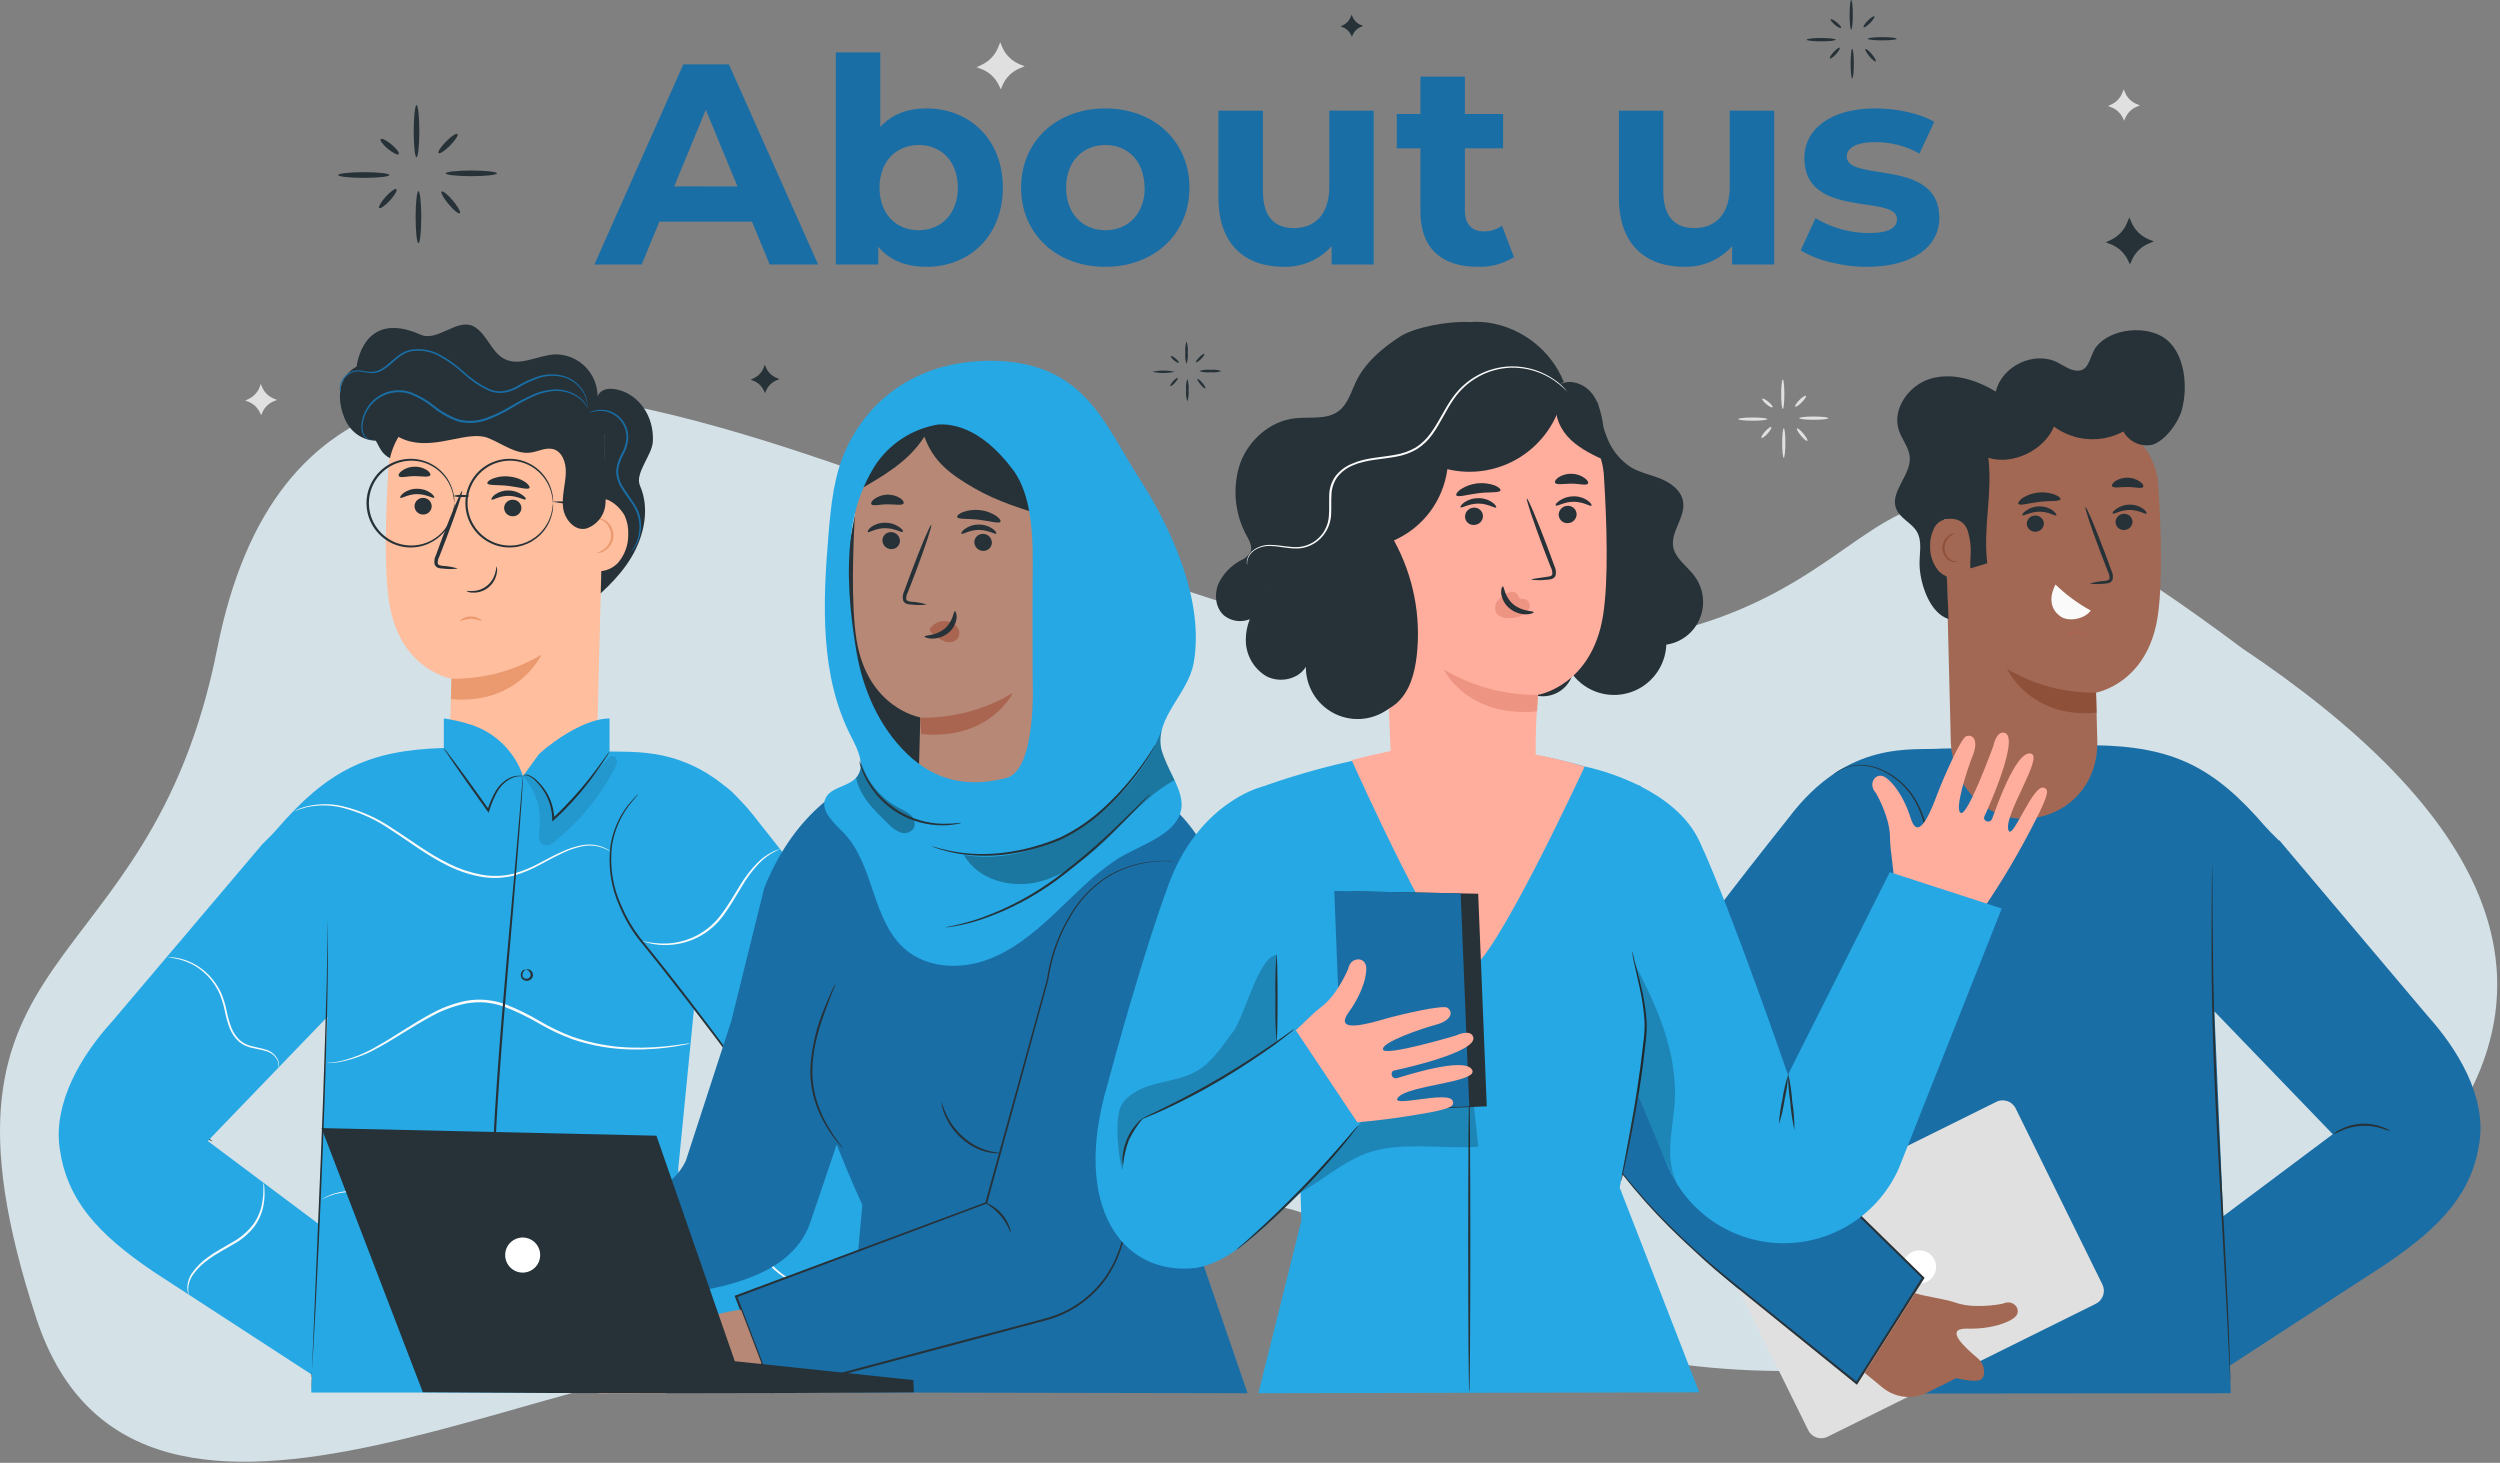 <svg width="511" height="299" viewBox="0 0 511 299" fill="none" xmlns="http://www.w3.org/2000/svg">
<rect x="0" y="0" width="511" height="299" fill="#808080" stroke="none"/>
<path d="M295.403 132.575C406.403 138.575 363.326 61.574 458.403 132.575C505.019 163.792 533.203 203.08 486.403 246.575C454.189 276.514 468.403 235.575 427.403 263.575C386.403 291.575 312.403 281.575 276.403 253.575C240.403 225.575 200.403 285.575 160.403 278.575C120.403 271.575 28.403 333.575 7.403 269.401C-18.392 190.575 30.4 203.2 44.403 132.575C67.403 16.575 211.799 128.056 295.403 132.575Z" fill="#D4E1E7"/>
<g clip-path="url(#clip0_515_2294)">
<path d="M153.706 45.305H134.778L131.164 54.064H121.493L139.665 13.16H148.991L167.232 54.064H157.32L153.706 45.305ZM150.738 38.117L144.268 22.437L137.806 38.099L150.738 38.117Z" fill="#1A6EA6"/>
<path d="M204.986 38.35C204.986 48.222 198.163 54.539 189.37 54.539C185.171 54.539 181.79 53.193 179.518 50.448V54.064H170.837V10.709H179.931V25.958C182.263 23.369 185.464 22.161 189.396 22.161C198.163 22.161 204.986 28.477 204.986 38.35ZM195.78 38.35C195.78 32.913 192.338 29.642 187.795 29.642C183.252 29.642 179.776 32.913 179.776 38.35C179.776 43.786 183.218 47.057 187.761 47.057C192.304 47.057 195.78 43.786 195.78 38.35V38.35Z" fill="#1A6EA6"/>
<path d="M208.711 38.35C208.711 28.857 215.99 22.161 225.919 22.161C235.848 22.161 243.127 28.883 243.127 38.35C243.127 47.816 235.899 54.539 225.919 54.539C215.938 54.539 208.711 47.816 208.711 38.35ZM233.938 38.35C233.938 32.913 230.496 29.642 225.953 29.642C221.41 29.642 217.917 32.913 217.917 38.35C217.917 43.786 221.41 47.057 225.953 47.057C230.496 47.057 233.981 43.786 233.981 38.35H233.938Z" fill="#1A6EA6"/>
<path d="M280.786 22.627V54.064H272.182V50.328C270.958 51.691 269.455 52.773 267.776 53.5C266.096 54.227 264.28 54.581 262.451 54.539C254.579 54.539 249.046 50.094 249.046 40.395V22.627H258.141V39.023C258.141 44.287 260.464 46.617 264.49 46.617C268.68 46.617 271.709 43.933 271.709 38.143V22.609L280.786 22.627Z" fill="#1A6EA6"/>
<path d="M309.454 52.545C307.241 53.942 304.659 54.637 302.046 54.539C294.647 54.539 290.336 50.733 290.336 43.26V30.316H285.501V23.3H290.336V15.671H299.431V23.3H307.234V30.316H299.431V43.148C299.431 45.84 300.885 47.298 303.328 47.298C304.647 47.313 305.935 46.902 307.002 46.125L309.454 52.545Z" fill="#1A6EA6"/>
<path d="M362.644 22.627V54.064H354.04V50.328C352.816 51.691 351.313 52.773 349.633 53.5C347.954 54.227 346.137 54.581 344.309 54.539C336.445 54.539 330.904 50.094 330.904 40.395V22.627H339.981V39.023C339.981 44.287 342.313 46.617 346.331 46.617C350.529 46.617 353.558 43.933 353.558 38.143V22.609L362.644 22.627Z" fill="#1A6EA6"/>
<path d="M368.064 51.147L371.093 44.597C374.382 46.567 378.137 47.616 381.968 47.635C386.167 47.635 387.741 46.531 387.741 44.779C387.741 39.601 368.813 44.891 368.813 32.326C368.813 26.372 374.173 22.161 383.319 22.161C387.621 22.161 392.413 23.153 395.364 24.905L392.336 31.394C389.58 29.835 386.465 29.029 383.301 29.056C379.223 29.056 377.477 30.341 377.477 31.981C377.477 37.357 396.405 32.154 396.405 44.546C396.405 50.388 390.985 54.539 381.607 54.539C376.341 54.539 370.981 53.072 368.064 51.147Z" fill="#1A6EA6"/>
<path d="M79.601 35.778C79.601 36.097 77.261 36.356 74.361 36.356C71.462 36.356 69.122 36.097 69.122 35.778C69.122 35.459 71.471 35.191 74.361 35.191C77.252 35.191 79.601 35.45 79.601 35.778Z" fill="#263238"/>
<path d="M85.133 21.479C85.451 21.479 85.71 23.869 85.71 26.812C85.71 29.755 85.451 32.145 85.133 32.145C84.815 32.145 84.557 29.755 84.557 26.812C84.557 23.869 84.849 21.479 85.133 21.479Z" fill="#263238"/>
<path d="M91.096 35.433C91.096 35.114 93.436 34.855 96.335 34.855C99.235 34.855 101.575 35.114 101.575 35.433C101.575 35.752 99.226 36.011 96.335 36.011C93.445 36.011 91.096 35.752 91.096 35.433Z" fill="#263238"/>
<path d="M85.529 49.723C85.211 49.723 84.953 47.342 84.953 44.399C84.953 41.456 85.211 39.066 85.529 39.066C85.847 39.066 86.106 41.448 86.106 44.399C86.106 47.35 85.847 49.723 85.529 49.723Z" fill="#263238"/>
<path d="M93.995 43.596C93.754 43.804 92.722 42.967 91.689 41.733C90.657 40.498 90.029 39.325 90.27 39.144C90.511 38.962 91.552 39.765 92.576 41.008C93.599 42.25 94.245 43.389 93.995 43.596Z" fill="#263238"/>
<path d="M93.505 27.382C93.737 27.614 93.058 28.667 91.982 29.755C90.906 30.842 89.865 31.524 89.642 31.299C89.418 31.075 90.098 30.014 91.165 28.935C92.231 27.856 93.281 27.157 93.505 27.382Z" fill="#263238"/>
<path d="M81.502 31.515C81.296 31.765 80.306 31.273 79.282 30.428C78.258 29.582 77.613 28.702 77.82 28.443C78.026 28.184 79.007 28.685 80.031 29.53C81.055 30.376 81.691 31.265 81.502 31.515Z" fill="#263238"/>
<path d="M81.029 38.66C81.261 38.876 80.668 39.92 79.704 40.982C78.74 42.043 77.751 42.708 77.519 42.526C77.286 42.345 77.871 41.267 78.844 40.196C79.816 39.126 80.831 38.445 81.029 38.66Z" fill="#263238"/>
<path d="M375.231 8.112C375.231 8.302 373.898 8.448 372.254 8.448C370.611 8.448 369.277 8.302 369.277 8.112C369.277 7.922 370.611 7.767 372.254 7.767C373.898 7.767 375.231 7.931 375.231 8.112Z" fill="#263238"/>
<path d="M378.389 0C378.57 0 378.716 1.355 378.716 3.029C378.716 4.703 378.57 6.041 378.389 6.041C378.208 6.041 378.062 4.686 378.062 3.012C378.062 1.338 378.208 0 378.389 0Z" fill="#263238"/>
<path d="M381.753 7.922C381.753 7.741 383.087 7.594 384.73 7.594C386.373 7.594 387.698 7.741 387.698 7.922C387.698 8.103 386.373 8.25 384.73 8.25C383.087 8.25 381.753 8.103 381.753 7.922Z" fill="#263238"/>
<path d="M378.595 16.034C378.415 16.034 378.269 14.679 378.269 13.013C378.269 11.348 378.415 9.984 378.595 9.984C378.776 9.984 378.922 11.339 378.922 13.013C378.922 14.688 378.776 16.034 378.595 16.034Z" fill="#263238"/>
<path d="M383.405 12.556C383.259 12.668 382.674 12.202 382.089 11.495C381.504 10.787 381.151 10.131 381.289 10.019C381.426 9.907 382.011 10.373 382.596 11.072C383.181 11.771 383.543 12.435 383.405 12.556Z" fill="#263238"/>
<path d="M383.121 3.348C383.25 3.478 382.863 4.082 382.261 4.694C381.658 5.307 381.056 5.704 380.927 5.557C380.798 5.411 381.185 4.824 381.788 4.211C382.39 3.599 382.992 3.227 383.121 3.348Z" fill="#263238"/>
<path d="M376.307 5.696C376.186 5.834 375.627 5.557 375.051 5.074C374.474 4.591 374.096 4.09 374.19 3.952C374.285 3.814 374.87 4.09 375.446 4.574C376.023 5.057 376.419 5.557 376.307 5.696Z" fill="#263238"/>
<path d="M376.04 9.751C376.169 9.872 375.834 10.468 375.283 11.072C374.732 11.676 374.182 12.073 374.044 11.935C373.906 11.797 374.251 11.227 374.801 10.623C375.352 10.019 375.945 9.631 376.04 9.751Z" fill="#263238"/>
<path d="M240.107 75.992C238.605 76.326 237.049 76.326 235.547 75.992C237.049 75.658 238.605 75.658 240.107 75.992V75.992Z" fill="#263238"/>
<path d="M242.533 69.77C242.777 70.518 242.862 71.308 242.783 72.091C242.863 72.874 242.778 73.665 242.533 74.413C242.283 73.666 242.195 72.875 242.275 72.091C242.196 71.308 242.284 70.516 242.533 69.77V69.77Z" fill="#263238"/>
<path d="M245.114 75.845C245.844 75.594 246.619 75.506 247.386 75.586C248.158 75.506 248.939 75.594 249.674 75.845C248.938 76.091 248.158 76.176 247.386 76.095C246.619 76.176 245.845 76.091 245.114 75.845V75.845Z" fill="#263238"/>
<path d="M242.688 82.067C242.444 81.319 242.359 80.528 242.439 79.746C242.358 78.963 242.443 78.172 242.688 77.424C242.933 78.172 243.018 78.963 242.938 79.746C243.018 80.528 242.933 81.319 242.688 82.067V82.067Z" fill="#263238"/>
<path d="M246.371 79.392C246.267 79.487 245.82 79.124 245.373 78.581C244.925 78.037 244.65 77.537 244.753 77.45C244.856 77.364 245.312 77.726 245.76 78.261C246.207 78.796 246.483 79.305 246.371 79.392Z" fill="#263238"/>
<path d="M246.164 72.341C246.259 72.436 245.966 72.902 245.502 73.368C245.037 73.834 244.581 74.145 244.478 74.041C244.375 73.938 244.676 73.481 245.14 73.015C245.605 72.549 246.027 72.247 246.164 72.341Z" fill="#263238"/>
<path d="M240.933 74.136C240.847 74.249 240.417 74.033 239.969 73.662C239.522 73.291 239.247 72.911 239.333 72.799C239.419 72.687 239.849 72.902 240.296 73.273C240.744 73.644 241.028 74.033 240.933 74.136Z" fill="#263238"/>
<path d="M240.726 77.243C240.829 77.338 240.571 77.795 240.15 78.261C239.728 78.727 239.289 79.021 239.203 78.926C239.117 78.831 239.358 78.382 239.78 77.916C240.201 77.45 240.623 77.157 240.726 77.243Z" fill="#263238"/>
<path d="M361.241 85.665C361.241 85.847 359.908 85.993 358.264 85.993C356.621 85.993 355.296 85.847 355.296 85.665C355.296 85.484 356.621 85.338 358.264 85.338C359.908 85.338 361.241 85.484 361.241 85.665Z" fill="#E0E0E0"/>
<path d="M364.399 77.554C364.579 77.554 364.726 78.909 364.726 80.574C364.726 82.24 364.579 83.603 364.399 83.603C364.218 83.603 364.072 82.248 364.072 80.574C364.072 78.9 364.218 77.554 364.399 77.554Z" fill="#E0E0E0"/>
<path d="M367.763 85.476C367.763 85.286 369.097 85.139 370.74 85.139C372.384 85.139 373.717 85.286 373.717 85.476C373.717 85.665 372.384 85.804 370.74 85.804C369.097 85.804 367.763 85.657 367.763 85.476Z" fill="#E0E0E0"/>
<path d="M364.605 93.587C364.425 93.587 364.278 92.233 364.278 90.558C364.278 88.884 364.425 87.529 364.605 87.529C364.786 87.529 364.932 88.884 364.932 90.558C364.932 92.233 364.76 93.587 364.605 93.587Z" fill="#E0E0E0"/>
<path d="M369.415 90.11C369.277 90.222 368.684 89.747 368.107 89.048C367.531 88.349 367.161 87.685 367.298 87.564C367.436 87.443 368.021 87.926 368.606 88.625C369.191 89.324 369.553 89.989 369.415 90.11Z" fill="#E0E0E0"/>
<path d="M369.131 80.902C369.26 81.031 368.873 81.635 368.271 82.248C367.668 82.861 367.066 83.249 366.937 83.111C366.808 82.973 367.195 82.378 367.797 81.765C368.4 81.152 369.002 80.772 369.131 80.902Z" fill="#E0E0E0"/>
<path d="M362.317 83.249C362.205 83.387 361.637 83.111 361.061 82.628C360.484 82.145 360.114 81.644 360.2 81.506C360.286 81.368 360.88 81.635 361.457 82.119C362.033 82.602 362.437 83.111 362.317 83.249Z" fill="#E0E0E0"/>
<path d="M362.05 87.305C362.188 87.426 361.843 88.021 361.293 88.625C360.742 89.23 360.191 89.618 360.054 89.488C359.916 89.359 360.26 88.772 360.811 88.168C361.362 87.564 361.912 87.158 362.05 87.305Z" fill="#E0E0E0"/>
<path d="M204.444 8.63L204.831 9.562C205.166 10.366 205.657 11.097 206.274 11.711C206.891 12.326 207.623 12.812 208.427 13.143L209.443 13.548L208.47 13.945C207.654 14.277 206.912 14.771 206.289 15.396C205.667 16.022 205.177 16.767 204.848 17.587L204.573 18.269L204.16 17.406C203.42 15.851 202.101 14.652 200.486 14.066L199.625 13.747L200.778 13.186C202.223 12.482 203.362 11.273 203.979 9.786L204.444 8.63Z" fill="#E0E0E0"/>
<path d="M53.299 78.477L53.557 79.09C54.008 80.17 54.868 81.027 55.949 81.472L56.62 81.739L55.974 82.007C55.432 82.228 54.94 82.556 54.526 82.971C54.113 83.386 53.786 83.879 53.565 84.423L53.385 84.88L53.118 84.311C52.63 83.29 51.771 82.497 50.717 82.093L50.132 81.877L50.898 81.506C51.858 81.037 52.613 80.233 53.023 79.245L53.299 78.477Z" fill="#E0E0E0"/>
<path d="M434.099 18.277L434.357 18.899C434.58 19.433 434.905 19.919 435.316 20.326C435.727 20.733 436.214 21.055 436.749 21.272L437.412 21.548L436.775 21.807C436.231 22.027 435.737 22.355 435.323 22.772C434.909 23.189 434.583 23.685 434.366 24.232L434.177 24.68L433.91 24.111C433.412 23.082 432.536 22.288 431.466 21.893L430.881 21.677L431.647 21.306C432.611 20.844 433.368 20.038 433.772 19.045L434.099 18.277Z" fill="#E0E0E0"/>
<path d="M435.243 44.434L435.631 45.365C435.967 46.169 436.457 46.898 437.074 47.511C437.691 48.124 438.423 48.609 439.227 48.938L440.242 49.352L439.27 49.741C438.453 50.074 437.711 50.569 437.089 51.196C436.467 51.824 435.977 52.57 435.648 53.391L435.373 54.064L434.96 53.201C434.22 51.647 432.9 50.447 431.286 49.861L430.425 49.534L431.578 48.981C433.031 48.264 434.17 47.035 434.779 45.529L435.243 44.434Z" fill="#263238"/>
<path d="M276.269 2.994L276.45 3.426C276.609 3.808 276.844 4.154 277.139 4.443C277.435 4.732 277.786 4.959 278.171 5.109L278.644 5.299L278.188 5.48C277.8 5.636 277.447 5.869 277.151 6.166C276.856 6.463 276.623 6.816 276.467 7.206L276.338 7.525L276.14 7.111C275.789 6.387 275.173 5.827 274.419 5.549L274.006 5.393L274.548 5.135C275.228 4.805 275.764 4.237 276.054 3.538L276.269 2.994Z" fill="#263238"/>
<path d="M156.331 74.525L156.546 75.077C156.746 75.563 157.041 76.004 157.413 76.375C157.785 76.745 158.228 77.038 158.714 77.234L159.325 77.485L158.74 77.726C158.245 77.927 157.795 78.227 157.418 78.606C157.041 78.986 156.744 79.438 156.546 79.936L156.382 80.341L156.133 79.832C155.698 78.903 154.92 78.179 153.965 77.813L153.431 77.614L154.128 77.278C155.005 76.858 155.695 76.126 156.064 75.224L156.331 74.525Z" fill="#263238"/>
<path d="M133.444 90.265C133.298 93.035 129.702 96.729 130.812 99.274C132.868 103.952 131.672 109.543 129.031 113.945C126.389 118.346 122.406 121.711 118.508 124.973C118.705 118.156 118.113 111.339 116.744 104.659C116.314 102.562 115.609 100.232 113.707 99.283C111.238 98.058 108.106 99.835 105.576 98.739C102.883 97.574 102.341 93.881 100.07 92.017C98.013 90.291 94.993 90.507 92.473 91.352C89.952 92.198 87.637 93.622 85.047 94.2C82.458 94.778 79.334 94.26 77.898 92.025C77.037 90.645 77.648 91.482 76.805 90.075C76.805 90.075 71.754 90.248 70.016 84.354C70.016 84.354 67.642 77.813 72.899 74.913C72.899 74.913 74.095 63.082 85.968 68.406C89.41 69.934 93.41 65.006 96.74 66.68C99.511 68.096 100.337 71.953 103.098 73.368C106.282 74.991 109.982 72.583 113.544 72.428C115.825 72.428 118.014 73.337 119.627 74.955C121.241 76.574 122.147 78.769 122.147 81.057C122.147 81.057 122.707 78.693 126.57 79.737C130.433 80.781 133.728 84.872 133.444 90.265Z" fill="#263238"/>
<path d="M128.411 109.319C128.484 107.98 128.237 106.642 127.688 105.419C127.189 104.409 125.322 102.113 123.274 101.967L123.575 89.773C123.598 88.563 123.169 87.388 122.374 86.478C121.578 85.569 120.473 84.99 119.273 84.854L95.406 82.335C93.458 82.128 91.489 82.319 89.616 82.897C87.744 83.474 86.007 84.425 84.511 85.694C83.015 86.962 81.791 88.521 80.911 90.276C80.032 92.032 79.516 93.948 79.394 95.909C78.818 105.099 78.474 116.335 79.558 123.195C81.743 137.003 92.274 138.729 92.274 138.729L92.016 148.359C91.612 158.62 99.269 164.798 107.168 164.798C115.066 164.798 122.362 157.964 122.13 147.798L122.904 116.732C124.222 116.593 125.445 115.98 126.346 115.006C127.696 113.423 128.43 111.403 128.411 109.319V109.319Z" fill="#FFBE9D"/>
<path d="M84.729 103.391C84.722 103.622 84.761 103.852 84.845 104.067C84.928 104.282 85.054 104.479 85.214 104.645C85.375 104.81 85.567 104.942 85.779 105.032C85.991 105.122 86.219 105.168 86.45 105.168C86.899 105.187 87.338 105.029 87.672 104.727C88.007 104.426 88.21 104.005 88.239 103.555C88.247 103.323 88.209 103.092 88.126 102.876C88.043 102.659 87.918 102.462 87.757 102.295C87.596 102.128 87.404 101.996 87.191 101.905C86.978 101.815 86.75 101.768 86.518 101.768C86.068 101.749 85.627 101.909 85.293 102.212C84.958 102.516 84.755 102.939 84.729 103.391Z" fill="#263238"/>
<path d="M81.829 101.751C82.044 101.984 83.378 100.992 85.271 101C87.164 101.009 88.558 101.958 88.764 101.725C88.859 101.622 88.635 101.207 88.033 100.759C87.213 100.187 86.235 99.886 85.237 99.896C84.254 99.884 83.293 100.186 82.492 100.759C81.915 101.233 81.692 101.647 81.829 101.751Z" fill="#263238"/>
<path d="M103.038 103.744C103.031 103.975 103.07 104.205 103.154 104.421C103.237 104.636 103.363 104.833 103.523 104.998C103.684 105.164 103.876 105.296 104.088 105.386C104.3 105.476 104.528 105.522 104.759 105.522C105.208 105.548 105.65 105.397 105.99 105.1C106.329 104.803 106.539 104.385 106.574 103.934C106.582 103.703 106.544 103.472 106.461 103.255C106.378 103.039 106.252 102.841 106.092 102.675C105.931 102.508 105.739 102.375 105.526 102.285C105.313 102.194 105.084 102.148 104.853 102.148C104.402 102.122 103.959 102.275 103.62 102.573C103.28 102.872 103.071 103.293 103.038 103.744Z" fill="#263238"/>
<path d="M100.474 102.113C100.689 102.338 102.023 101.345 103.916 101.354C105.809 101.363 107.202 102.312 107.409 102.079C107.615 101.846 107.289 101.561 106.678 101.112C105.856 100.545 104.88 100.243 103.881 100.249C102.899 100.242 101.939 100.544 101.137 101.112C100.56 101.587 100.362 102.01 100.474 102.113Z" fill="#263238"/>
<path d="M93.591 116.214C92.588 115.904 91.55 115.718 90.502 115.662C90.02 115.61 89.564 115.515 89.478 115.179C89.442 114.679 89.556 114.18 89.805 113.746L91.233 110.044C93.23 104.78 94.675 100.448 94.451 100.37C94.228 100.293 92.455 104.495 90.468 109.759C89.986 111.062 89.53 112.296 89.1 113.479C88.793 114.064 88.702 114.739 88.841 115.386C88.914 115.557 89.023 115.71 89.162 115.834C89.3 115.958 89.464 116.049 89.642 116.102C89.923 116.176 90.212 116.213 90.502 116.214C91.527 116.348 92.566 116.348 93.591 116.214Z" fill="#263238"/>
<path d="M92.275 138.729C98.748 138.832 105.122 137.129 110.687 133.81C110.687 133.81 105.92 144.165 92.163 142.888L92.275 138.729Z" fill="#EB996E"/>
<path d="M99.614 98.782C99.803 99.3 101.696 99.05 103.916 99.317C106.135 99.585 107.942 100.18 108.218 99.732C108.347 99.507 108.037 99.024 107.357 98.523C106.392 97.898 105.292 97.513 104.148 97.402C103.011 97.26 101.857 97.397 100.784 97.799C99.949 98.127 99.536 98.532 99.614 98.782Z" fill="#263238"/>
<path d="M81.52 97.324C81.855 97.755 83.163 97.324 84.729 97.324C86.295 97.324 87.628 97.617 87.938 97.16C88.076 96.944 87.861 96.513 87.284 96.099C86.515 95.607 85.615 95.361 84.703 95.391C83.774 95.401 82.871 95.703 82.122 96.254C81.554 96.651 81.373 97.117 81.52 97.324Z" fill="#263238"/>
<path d="M94.004 126.984C94.004 126.941 94.133 126.708 94.52 126.475C95.039 126.161 95.635 126 96.241 126.009C96.845 125.997 97.44 126.152 97.962 126.457C98.349 126.69 98.521 126.923 98.487 126.967C97.775 126.689 97.028 126.517 96.267 126.457C95.491 126.521 94.728 126.698 94.004 126.984V126.984Z" fill="#EB996E"/>
<path d="M122.018 112.995C122.018 112.918 122.577 112.849 123.317 112.357C123.788 112.044 124.178 111.623 124.454 111.13C124.731 110.636 124.887 110.083 124.909 109.518C124.916 108.949 124.791 108.387 124.543 107.876C124.295 107.365 123.931 106.92 123.481 106.575C123.088 106.309 122.641 106.135 122.173 106.066C122.13 106.014 122.81 105.79 123.661 106.316C124.198 106.659 124.637 107.134 124.939 107.696C125.24 108.258 125.392 108.888 125.382 109.526C125.371 110.231 125.149 110.917 124.745 111.494C124.425 111.961 124.001 112.348 123.507 112.624C123.072 112.926 122.543 113.058 122.018 112.995V112.995Z" fill="#EB996E"/>
<path d="M76.805 79.047C74.585 85.001 79.859 89.324 83.972 90.265C89.719 91.611 95.836 87.97 99.76 89.523C102.694 90.679 105.464 92.975 108.579 92.492C110.093 92.267 111.59 91.395 113.07 91.801C114.946 92.31 115.711 94.614 115.651 96.565C115.599 98.981 114.791 101.38 115.092 103.779C115.393 106.178 117.527 108.655 119.858 108.025C120.954 107.657 121.913 106.966 122.61 106.042C123.307 105.118 123.71 104.004 123.765 102.847C124.04 99.533 123.438 95.572 123.593 92.25C123.739 89.316 123.747 86.088 121.872 83.819C119.996 81.549 116.83 80.928 113.913 80.531C101.611 78.839 89.19 78.184 76.779 78.572" fill="#263238"/>
<path d="M69.569 80.315C69.493 80.117 69.452 79.906 69.448 79.694C69.416 79.08 69.541 78.468 69.81 77.916C70.233 77.023 70.972 76.319 71.883 75.94C72.458 75.717 73.08 75.646 73.69 75.733C74.335 75.802 74.981 75.966 75.66 76.009C76.366 76.041 77.067 75.883 77.691 75.552C78.371 75.185 79.004 74.735 79.575 74.214C80.195 73.679 80.823 73.092 81.545 72.566C82.297 72.015 83.161 71.638 84.075 71.461C86.048 71.16 88.066 71.502 89.831 72.436C91.664 73.452 93.373 74.677 94.924 76.087C96.436 77.488 98.15 78.652 100.009 79.538C100.893 79.906 101.853 80.052 102.806 79.961C103.708 79.822 104.581 79.53 105.387 79.098C106.895 78.184 108.499 77.44 110.171 76.881C111.673 76.456 113.256 76.406 114.782 76.734C116.042 77.019 117.2 77.646 118.129 78.546C118.825 79.222 119.368 80.04 119.721 80.945C119.942 81.512 120.061 82.114 120.074 82.723C120.085 82.881 120.085 83.04 120.074 83.198C120.084 83.252 120.084 83.307 120.074 83.361C120.062 82.554 119.905 81.756 119.609 81.005C119.239 80.143 118.694 79.367 118.009 78.727C117.105 77.866 115.983 77.269 114.765 77.001C113.291 76.709 111.768 76.777 110.325 77.2C108.68 77.767 107.102 78.514 105.619 79.426C104.757 79.869 103.826 80.161 102.866 80.289C101.843 80.389 100.812 80.235 99.863 79.841C97.972 78.947 96.231 77.765 94.701 76.337C93.176 74.947 91.496 73.739 89.693 72.738C88.016 71.837 86.096 71.499 84.213 71.772C82.414 72.065 81.115 73.334 79.911 74.404C79.315 74.952 78.653 75.421 77.94 75.802C77.262 76.156 76.5 76.314 75.738 76.259C75.015 76.207 74.37 76.026 73.759 75.957C73.181 75.861 72.589 75.915 72.038 76.113C71.332 76.394 70.724 76.879 70.291 77.505C69.858 78.131 69.619 78.871 69.603 79.633C69.534 80.099 69.594 80.315 69.569 80.315Z" fill="#1A6EA6"/>
<path d="M76.22 89.911C76.023 89.97 75.814 89.97 75.617 89.911C75.328 89.852 75.054 89.732 74.814 89.56C74.574 89.387 74.373 89.166 74.224 88.91C73.832 88.076 73.735 87.132 73.948 86.235C74.144 85.026 74.625 83.881 75.351 82.895C76.22 81.693 77.423 80.775 78.809 80.255C80.421 79.654 82.185 79.609 83.825 80.125C85.567 80.77 87.196 81.688 88.652 82.844C90.169 84.091 91.889 85.066 93.737 85.726C95.618 86.202 97.6 86.091 99.416 85.407C101.135 84.793 102.787 84.004 104.346 83.051C105.778 82.191 107.257 81.413 108.777 80.721C110.114 80.103 111.55 79.729 113.019 79.616C114.083 79.533 115.154 79.666 116.167 80.007C117.179 80.348 118.113 80.89 118.912 81.601C119.319 82.014 119.659 82.489 119.919 83.008C120.01 83.186 120.079 83.374 120.125 83.569C119.791 82.883 119.339 82.261 118.792 81.73C117.998 81.065 117.08 80.564 116.092 80.257C115.105 79.948 114.066 79.839 113.036 79.936C111.611 80.071 110.22 80.451 108.923 81.057C107.426 81.765 105.967 82.551 104.552 83.413C102.973 84.389 101.298 85.199 99.553 85.829C97.654 86.544 95.583 86.658 93.617 86.157C91.74 85.49 89.993 84.5 88.454 83.232C87.04 82.091 85.458 81.177 83.765 80.522C82.208 80.022 80.529 80.052 78.99 80.609C77.649 81.086 76.476 81.947 75.617 83.085C74.906 84.025 74.423 85.118 74.206 86.278C73.99 87.143 74.072 88.055 74.439 88.867C74.566 89.108 74.74 89.322 74.952 89.493C75.163 89.665 75.407 89.793 75.669 89.868C75.851 89.896 76.035 89.911 76.22 89.911V89.911Z" fill="#1A6EA6"/>
<path d="M128.91 112.909C128.91 112.909 129.228 112.503 129.676 111.701C130.301 110.567 130.652 109.302 130.699 108.007C130.738 107.132 130.627 106.257 130.373 105.419C130.062 104.445 129.603 103.525 129.013 102.692C128.411 101.829 127.697 100.879 127.069 99.844C126.353 98.783 125.961 97.535 125.941 96.254C126.064 94.993 126.457 93.775 127.094 92.681C127.643 91.703 127.972 90.616 128.058 89.497C128.077 88.55 127.849 87.615 127.396 86.784C126.944 85.952 126.282 85.255 125.477 84.759C124.364 84.105 123.063 83.849 121.786 84.034C121.32 84.119 120.86 84.235 120.409 84.38C120.409 84.38 120.512 84.302 120.728 84.19C121.059 84.043 121.405 83.933 121.76 83.862C123.083 83.6 124.456 83.82 125.632 84.483C126.497 84.999 127.212 85.736 127.703 86.618C128.194 87.499 128.444 88.496 128.428 89.506C128.356 90.684 128.021 91.831 127.447 92.862C126.847 93.906 126.472 95.065 126.346 96.263C126.367 97.461 126.735 98.627 127.404 99.62C128.006 100.629 128.712 101.535 129.314 102.467C129.932 103.324 130.411 104.274 130.734 105.28C131.037 106.37 131.112 107.51 130.955 108.629C130.799 109.749 130.413 110.824 129.822 111.787C129.64 112.098 129.423 112.388 129.177 112.65C129.013 112.831 128.918 112.926 128.91 112.909Z" fill="#1A6EA6"/>
<path d="M92.877 102.838C92.796 102.119 92.675 101.404 92.515 100.698C92.002 98.786 90.866 97.1 89.289 95.909C88.13 95.036 86.772 94.468 85.338 94.257C83.904 94.046 82.441 94.198 81.081 94.701C79.481 95.293 78.09 96.343 77.08 97.721C75.991 99.204 75.404 100.997 75.404 102.838C75.404 104.68 75.991 106.473 77.08 107.956C77.585 108.663 78.201 109.284 78.904 109.794C79.565 110.3 80.299 110.701 81.081 110.985C82.225 111.398 83.442 111.568 84.655 111.484C85.868 111.399 87.05 111.062 88.126 110.494C89.202 109.925 90.148 109.138 90.904 108.183C91.66 107.227 92.208 106.124 92.515 104.944C92.676 104.235 92.797 103.518 92.877 102.795C92.931 103.531 92.867 104.271 92.687 104.987C92.222 106.993 91.071 108.773 89.435 110.018C88.326 110.884 87.029 111.476 85.649 111.744C84.062 112.047 82.422 111.918 80.9 111.373C79.215 110.76 77.748 109.661 76.684 108.215C75.533 106.66 74.912 104.775 74.912 102.838C74.912 100.902 75.533 99.017 76.684 97.462C77.218 96.723 77.866 96.073 78.603 95.538C79.301 95.013 80.076 94.6 80.9 94.312C82.321 93.798 83.848 93.652 85.34 93.887C86.832 94.123 88.24 94.732 89.435 95.659C91.047 96.903 92.181 98.668 92.644 100.655C92.838 101.366 92.917 102.103 92.877 102.838V102.838Z" fill="#263238"/>
<path d="M113.044 102.838C112.984 102.838 113.044 102.053 112.683 100.698C112.166 98.785 111.028 97.1 109.448 95.909C108.291 95.036 106.934 94.468 105.502 94.257C104.069 94.045 102.607 94.198 101.248 94.701C100.464 94.981 99.727 95.379 99.063 95.883C98.364 96.397 97.749 97.017 97.239 97.721C96.15 99.204 95.563 100.997 95.563 102.838C95.563 104.68 96.15 106.473 97.239 107.956C98.253 109.335 99.646 110.388 101.248 110.985C102.702 111.515 104.269 111.649 105.791 111.373C107.118 111.131 108.37 110.581 109.448 109.768C111.028 108.581 112.167 106.898 112.683 104.987C113.027 103.632 112.984 102.838 113.044 102.838C113.097 103.575 113.031 104.315 112.846 105.03C112.386 107.014 111.255 108.776 109.646 110.018C108.536 110.883 107.239 111.474 105.86 111.744C104.272 112.047 102.633 111.919 101.111 111.373C99.425 110.757 97.956 109.659 96.886 108.215C95.74 106.658 95.122 104.773 95.122 102.838C95.122 100.903 95.74 99.019 96.886 97.462C97.424 96.723 98.074 96.073 98.814 95.538C99.511 95.011 100.286 94.598 101.111 94.312C102.531 93.798 104.058 93.652 105.55 93.887C107.042 94.123 108.451 94.732 109.646 95.659C111.257 96.903 112.388 98.668 112.846 100.655C113.031 101.367 113.097 102.105 113.044 102.838V102.838Z" fill="#263238"/>
<path d="M95.828 101.354V101.449V101.294V101.475C95.353 101.577 94.868 101.62 94.383 101.604C93.522 101.604 92.808 101.509 92.808 101.38C92.808 101.25 93.514 101.156 94.383 101.156C94.868 101.141 95.354 101.188 95.828 101.294V101.475V101.319V101.414V101.354Z" fill="#263238"/>
<path d="M123.661 103.313C121.853 103.407 120.04 103.352 118.241 103.149C116.432 103.091 114.631 102.886 112.855 102.536C114.663 102.437 116.476 102.492 118.275 102.7C120.085 102.753 121.886 102.958 123.661 103.313V103.313Z" fill="#263238"/>
<path d="M101.481 115.739C101.639 116.189 101.66 116.676 101.541 117.137C101.353 118.284 100.755 119.322 99.859 120.058C98.962 120.793 97.829 121.176 96.671 121.133C96.198 121.157 95.728 121.04 95.32 120.796C95.32 120.719 95.854 120.857 96.671 120.796C97.734 120.756 98.755 120.369 99.579 119.693C100.402 119.016 100.982 118.089 101.231 117.051C101.481 116.275 101.42 115.739 101.481 115.739Z" fill="#263238"/>
<path d="M67.392 177.7C67.403 177.791 67.403 177.884 67.392 177.976V178.787C67.392 179.529 67.392 180.573 67.392 181.902C67.392 184.638 67.392 188.556 67.461 193.371C67.461 203.053 67.16 216.438 66.411 231.194C65.662 245.951 64.974 259.283 64.484 268.974C64.243 273.79 64.045 277.69 63.907 280.426C63.839 281.755 63.787 282.799 63.752 283.541C63.752 283.878 63.752 284.145 63.701 284.352C63.71 284.444 63.71 284.536 63.701 284.628C63.688 284.534 63.688 284.438 63.701 284.344C63.701 284.136 63.701 283.869 63.701 283.532C63.701 282.79 63.701 281.746 63.778 280.417C63.856 277.716 63.993 273.798 64.208 268.957C64.613 259.283 65.396 245.925 66.127 231.168C66.858 216.412 67.254 203.053 67.306 193.371C67.306 188.547 67.366 184.638 67.383 181.902C67.383 180.573 67.383 179.529 67.383 178.787V177.976C67.375 177.884 67.378 177.791 67.392 177.7V177.7Z" fill="#263238"/>
<path d="M150.523 162.831C145.894 157.472 136.851 156.687 132.842 159.595C128.832 162.503 126.604 167.448 126.199 172.392C125.795 177.337 127.06 182.291 128.936 186.881C131.956 194.234 136.421 200.18 143.089 207.756L160.297 230.392L127.129 262.873L140.895 284.628L169.09 261.846L192.407 237.054" fill="#26A8E4"/>
<path d="M30.584 232.592C31.124 232.198 31.73 231.906 32.374 231.729C33.9 231.217 35.508 231 37.115 231.091C38.725 231.176 40.304 231.566 41.77 232.238C42.387 232.487 42.955 232.843 43.447 233.291C43.447 233.36 42.759 232.972 41.641 232.532C38.714 231.38 35.494 231.204 32.46 232.031C31.307 232.351 30.619 232.661 30.584 232.592Z" fill="#263238"/>
<path d="M154.98 167.914C143.399 152.519 130.941 153.787 124.591 153.606V146.849C119.902 146.849 113.492 151.086 110.179 154.124L106.91 158.628C106.066 156.158 104.658 153.919 102.798 152.091C100.938 150.263 98.678 148.897 96.198 148.1C94.409 147.531 92.576 147.112 90.717 146.849V152.89C75.162 153.321 66.841 157.584 56.457 169.648C55.915 170.278 54.856 171.374 53.643 172.531L22.884 208.835C16.603 215.739 10.882 225.369 12.19 234.672C13.661 245.157 19.744 252.069 31.436 259.974L63.787 281.013L63.624 284.628H140.827C140.827 284.628 193.181 245.89 194.463 231.539C195.487 220.2 177.453 196.175 154.98 167.914ZM65.112 250.171L42.467 233.222L66.919 207.843L65.112 250.171ZM139.235 251.517L138.624 238.969L141.868 206.039C148.321 213.46 160.263 228.182 160.263 230.392L139.235 251.517Z" fill="#26A8E4"/>
<path d="M124.582 153.606C124.418 153.965 124.222 154.309 123.997 154.633C123.584 155.28 122.99 156.203 122.216 157.317C120.194 160.231 117.925 162.965 115.436 165.489C114.705 166.24 113.965 166.93 113.242 167.594L112.881 167.931V167.439C112.859 165.88 112.504 164.344 111.84 162.934C111.309 161.803 110.59 160.77 109.714 159.88C109.191 159.251 108.511 158.772 107.744 158.49C107.45 158.436 107.146 158.485 106.884 158.628C106.884 158.628 107.09 158.266 107.744 158.335C108.574 158.565 109.319 159.032 109.887 159.681C110.821 160.564 111.59 161.607 112.158 162.762C112.87 164.217 113.258 165.81 113.294 167.43L112.932 167.275C113.638 166.611 114.378 165.912 115.101 165.178C117.586 162.665 119.886 159.974 121.984 157.127L123.877 154.538C124.082 154.206 124.319 153.894 124.582 153.606Z" fill="#263238"/>
<path d="M90.709 152.933C90.959 153.173 91.184 153.44 91.38 153.727C91.844 154.339 92.421 155.099 93.1 156.005C94.537 157.938 96.482 160.622 98.615 163.608C99.089 164.281 99.562 164.928 100.009 165.558L99.622 165.618C100.04 164.224 100.617 162.883 101.343 161.623C101.948 160.605 102.805 159.761 103.829 159.172C104.508 158.777 105.274 158.561 106.058 158.542C106.35 158.516 106.644 158.557 106.918 158.663C106.918 158.663 106.617 158.663 106.058 158.663C105.315 158.743 104.601 158.991 103.967 159.388C103.01 159.984 102.217 160.812 101.661 161.795C100.971 163.043 100.417 164.363 100.009 165.73L99.872 166.136L99.622 165.782C99.175 165.152 98.701 164.505 98.228 163.832C96.094 160.855 94.184 158.136 92.825 156.152L91.225 153.796C91.021 153.528 90.848 153.239 90.709 152.933V152.933Z" fill="#263238"/>
<g opacity="0.1">
<path d="M106.901 158.663C108.187 160.084 109.153 161.766 109.734 163.594C110.314 165.423 110.495 167.355 110.265 169.26C110.093 170.52 109.956 172.194 111.126 172.66C111.986 172.988 112.847 172.427 113.509 171.875C118.527 167.816 122.657 162.763 125.641 157.032C125.927 156.579 126.085 156.057 126.097 155.522C126.09 155.255 125.981 155 125.791 154.812C125.602 154.624 125.348 154.516 125.081 154.512C124.729 154.608 124.423 154.828 124.221 155.133C120.642 159.276 116.684 163.582 113.105 167.724C113.269 165.423 112.559 163.145 111.117 161.347C109.698 159.621 108.149 157.826 106.936 158.663" fill="black"/>
</g>
<path d="M139.906 283.179C139.803 283.072 139.713 282.953 139.639 282.825L138.916 281.737L136.283 277.621L127.232 263.279L127.146 263.141L127.266 263.02L135.337 254.951C142.22 248.151 148.372 242.007 152.897 237.52L158.249 232.273L159.729 230.858C159.893 230.687 160.071 230.531 160.262 230.392C160.116 230.579 159.958 230.758 159.789 230.927L158.378 232.394L153.104 237.744L135.638 255.271L127.55 263.322V263.054L136.455 277.483L139.037 281.66L139.699 282.782C139.778 282.908 139.848 283.041 139.906 283.179Z" fill="#263238"/>
<path d="M130.415 162.391C130.382 162.455 130.339 162.514 130.286 162.563L129.891 163.029C129.521 163.418 129.03 164.039 128.411 164.85C126.711 167.181 125.583 169.88 125.115 172.729C124.567 176.981 125.233 181.302 127.034 185.19C128.015 187.506 129.288 189.687 130.82 191.679C132.48 193.725 134.201 195.839 135.931 198.039C142.874 206.807 148.836 214.979 153.224 220.856L158.387 227.811L159.789 229.71C159.936 229.908 160.047 230.072 160.142 230.21C160.237 230.348 160.262 230.383 160.254 230.392C160.199 230.346 160.15 230.294 160.108 230.236L159.72 229.762L158.266 227.915C157.002 226.301 155.195 223.963 152.975 221.011C148.535 215.186 142.521 207.049 135.595 198.281C133.874 196.089 132.153 193.966 130.484 191.921C128.932 189.895 127.648 187.676 126.664 185.32C124.851 181.359 124.209 176.959 124.814 172.643C125.302 169.758 126.483 167.036 128.256 164.712C128.732 164.086 129.25 163.492 129.805 162.934L130.235 162.494L130.415 162.391Z" fill="#263238"/>
<path d="M159.437 173.54C159.437 173.583 158.963 173.739 158.155 174.17C157.024 174.796 155.994 175.59 155.1 176.526C153.783 177.929 152.628 179.478 151.659 181.143C150.506 182.99 149.361 185.121 147.813 187.183C146.514 188.956 144.835 190.413 142.898 191.447C140.962 192.481 138.819 193.065 136.628 193.155C135.312 193.224 133.994 193.101 132.713 192.793C132.365 192.712 132.023 192.608 131.689 192.482C131.465 192.404 131.345 192.353 131.353 192.335C133.071 192.762 134.843 192.931 136.61 192.836C138.735 192.7 140.805 192.099 142.674 191.075C144.542 190.05 146.164 188.628 147.426 186.907C148.948 184.923 150.101 182.808 151.272 180.953C152.274 179.277 153.473 177.727 154.842 176.336C155.776 175.402 156.857 174.629 158.043 174.049C158.365 173.894 158.698 173.764 159.041 173.661C159.308 173.557 159.428 173.523 159.437 173.54Z" fill="#FAFAFA"/>
<path d="M138.916 249.394C138.85 249.402 138.784 249.402 138.718 249.394L138.133 249.264C137.819 249.187 137.5 249.13 137.178 249.092C136.746 249.015 136.309 248.966 135.87 248.945C133.062 248.816 130.252 249.178 127.568 250.015C125.712 250.544 123.895 251.201 122.13 251.983C120.22 252.846 118.241 253.89 116.107 254.9C113.881 256.005 111.553 256.89 109.155 257.54C107.876 257.874 106.568 258.085 105.249 258.17C103.885 258.237 102.518 258.135 101.179 257.868C98.545 257.291 96.028 256.267 93.737 254.839C91.517 253.51 89.53 252.009 87.628 250.602C83.868 247.772 80.272 245.424 76.856 244.406C75.331 243.929 73.747 243.671 72.15 243.638C70.947 243.617 69.746 243.756 68.579 244.052C67.588 244.332 66.63 244.719 65.723 245.209C65.77 245.159 65.825 245.119 65.886 245.088L66.402 244.768C67.079 244.402 67.795 244.112 68.536 243.906C69.714 243.567 70.933 243.396 72.158 243.396C73.779 243.413 75.389 243.657 76.942 244.121C80.435 245.105 84.092 247.47 87.869 250.291C89.779 251.681 91.767 253.174 93.961 254.477C96.194 255.875 98.646 256.887 101.214 257.471C102.516 257.731 103.845 257.83 105.172 257.765C106.461 257.684 107.74 257.481 108.992 257.16C111.362 256.515 113.666 255.648 115.875 254.572C118.009 253.579 119.996 252.526 121.898 251.681C123.691 250.897 125.537 250.24 127.421 249.713C130.141 248.896 132.986 248.58 135.819 248.781C136.875 248.833 137.919 249.04 138.916 249.394V249.394Z" fill="#FAFAFA"/>
<path d="M53.867 241.757C53.867 241.757 53.91 241.852 53.944 242.05C53.978 242.249 54.022 242.542 54.039 242.913C54.125 243.985 54.078 245.063 53.901 246.123C53.646 247.71 53.034 249.219 52.111 250.533C50.929 252.102 49.424 253.397 47.698 254.33C45.934 255.391 44.196 256.272 42.776 257.307C41.495 258.183 40.372 259.272 39.455 260.526C38.851 261.378 38.507 262.389 38.466 263.434C38.466 264.168 38.578 264.582 38.526 264.59C38.481 264.497 38.446 264.398 38.423 264.297C38.348 264.015 38.305 263.726 38.294 263.434C38.254 262.342 38.554 261.265 39.154 260.353C40.058 259.034 41.192 257.888 42.501 256.971C43.946 255.892 45.693 254.994 47.44 253.942C49.11 253.037 50.575 251.794 51.742 250.291C52.647 249.032 53.267 247.588 53.557 246.063C53.759 245.028 53.851 243.976 53.832 242.922C53.816 242.533 53.827 242.144 53.867 241.757V241.757Z" fill="#FAFAFA"/>
<path d="M183.708 206.039C181.94 206.325 180.222 206.863 178.606 207.635C176.873 208.484 175.317 209.656 174.02 211.087C173.262 211.94 172.609 212.882 172.076 213.892C171.508 214.927 171.12 216.11 170.561 217.283C170.052 218.456 169.277 219.493 168.298 220.312C167.382 221.067 166.339 221.651 165.218 222.038C163.334 222.662 161.347 222.911 159.368 222.772C158.046 222.69 156.73 222.531 155.427 222.297C154.946 222.238 154.471 222.137 154.007 221.995C154.492 221.997 154.976 222.04 155.453 222.124C156.382 222.228 157.724 222.401 159.376 222.452C161.311 222.551 163.247 222.279 165.081 221.65C166.195 221.286 167.222 220.694 168.096 219.911C168.969 219.128 169.671 218.172 170.157 217.102C170.699 215.963 171.095 214.763 171.688 213.65C172.238 212.611 172.918 211.645 173.71 210.777C175.051 209.308 176.668 208.121 178.468 207.282C179.669 206.71 180.943 206.309 182.254 206.091C182.609 206.024 182.968 205.983 183.329 205.97C183.459 205.97 183.587 205.993 183.708 206.039V206.039Z" fill="#FAFAFA"/>
<path d="M140.947 213.322C140.882 213.346 140.816 213.363 140.749 213.374L140.164 213.504C139.647 213.616 138.882 213.754 137.884 213.918C135.077 214.353 132.24 214.552 129.4 214.513C125.17 214.487 120.972 213.776 116.968 212.408C114.625 211.546 112.362 210.481 110.205 209.223C107.924 207.876 105.535 206.722 103.064 205.772C101.807 205.326 100.501 205.036 99.175 204.909C97.884 204.814 96.586 204.88 95.311 205.107C92.906 205.591 90.587 206.432 88.428 207.601C84.247 209.819 80.737 212.287 77.562 214.004C75.106 215.441 72.432 216.465 69.646 217.033C68.89 217.194 68.121 217.28 67.349 217.292H66.746C66.609 217.292 66.54 217.292 66.54 217.292H66.746L67.34 217.223C68.106 217.178 68.866 217.065 69.612 216.886C72.356 216.225 74.981 215.136 77.39 213.659C80.521 211.933 84.006 209.43 88.205 207.161C90.407 205.953 92.776 205.08 95.234 204.572C96.548 204.337 97.887 204.27 99.218 204.374C100.579 204.492 101.921 204.782 103.21 205.236C105.705 206.207 108.115 207.388 110.411 208.766C112.546 210.019 114.786 211.081 117.105 211.942C121.064 213.314 125.213 214.053 129.4 214.134C132.227 214.194 135.055 214.039 137.858 213.668C138.856 213.538 139.622 213.435 140.146 213.348L140.74 213.262C140.812 213.268 140.883 213.288 140.947 213.322V213.322Z" fill="#FAFAFA"/>
<path d="M56.844 218.328C56.942 217.89 56.942 217.436 56.844 216.999C56.601 216.439 56.229 215.945 55.757 215.559C55.286 215.174 54.729 214.907 54.133 214.781C53.385 214.556 52.533 214.427 51.621 214.211C50.61 214.024 49.661 213.588 48.859 212.943C48.019 212.182 47.365 211.237 46.949 210.181C46.526 209.061 46.197 207.906 45.968 206.729C45.737 205.585 45.409 204.462 44.988 203.373C44.566 202.377 44.023 201.438 43.37 200.577C42.263 199.115 40.847 197.918 39.223 197.073C38.108 196.509 36.916 196.111 35.687 195.891C34.826 195.718 34.336 195.684 34.336 195.64C34.456 195.62 34.578 195.62 34.697 195.64C35.037 195.647 35.376 195.676 35.713 195.727C36.967 195.901 38.185 196.28 39.318 196.849C41.002 197.683 42.474 198.893 43.62 200.387C44.314 201.27 44.892 202.238 45.34 203.269C45.779 204.387 46.116 205.542 46.347 206.721C46.572 207.865 46.894 208.989 47.311 210.078C47.695 211.066 48.302 211.952 49.083 212.667C49.828 213.283 50.716 213.701 51.664 213.883C52.525 214.108 53.385 214.254 54.185 214.505C54.816 214.656 55.399 214.962 55.884 215.394C56.369 215.826 56.74 216.371 56.964 216.981C57.046 217.325 57.046 217.682 56.964 218.025C56.938 218.131 56.898 218.233 56.844 218.328V218.328Z" fill="#FAFAFA"/>
<path d="M124.797 174.049C124.001 173.597 123.151 173.249 122.268 173.014C121.226 172.784 120.149 172.769 119.101 172.971C117.71 173.249 116.36 173.705 115.083 174.325C113.647 174.981 112.132 175.818 110.48 176.699C108.731 177.676 106.875 178.447 104.948 178.994C102.781 179.526 100.528 179.599 98.332 179.21C95.99 178.785 93.719 178.032 91.586 176.975C87.189 174.826 83.533 171.944 80.005 169.7C76.963 167.582 73.569 166.024 69.982 165.1C67.557 164.504 65.028 164.474 62.591 165.014C61.716 165.257 60.855 165.545 60.01 165.877C60.82 165.419 61.688 165.074 62.591 164.85C65.053 164.239 67.624 164.221 70.094 164.798C73.735 165.686 77.184 167.233 80.272 169.363C83.834 171.599 87.491 174.464 91.827 176.578C93.921 177.615 96.147 178.358 98.443 178.787C100.581 179.175 102.775 179.113 104.888 178.606C106.788 178.071 108.62 177.321 110.351 176.371C112.003 175.508 113.535 174.645 114.997 174.041C116.304 173.43 117.683 172.989 119.101 172.729C120.183 172.547 121.29 172.591 122.354 172.858C123.015 173.04 123.651 173.304 124.247 173.644C124.441 173.763 124.625 173.899 124.797 174.049V174.049Z" fill="#FAFAFA"/>
<path d="M119.936 283.61L122.337 284.801H136.103L138.882 282.531L128.824 265.937C127.594 266.472 122.19 267.317 120.444 267.939C118.938 268.471 117.351 268.737 115.755 268.724C113.975 268.762 112.196 268.617 110.446 268.293C110.32 268.256 110.197 268.213 110.076 268.163C109.84 268.062 109.585 268.012 109.327 268.016C107.839 267.887 106.66 269.449 107.495 270.683C108.329 271.917 112.399 273.565 117.596 273.41H117.845C122.405 273.41 118.224 277.241 115.514 279.511C115.035 279.898 114.663 280.403 114.435 280.975C114.206 281.548 114.127 282.17 114.206 282.782C114.221 283.002 114.284 283.216 114.389 283.409C114.495 283.603 114.641 283.771 114.817 283.903C116.004 284.628 119.936 283.61 119.936 283.61Z" fill="#FFBE9D"/>
<path d="M63.761 281.539C63.752 281.459 63.752 281.378 63.761 281.297C63.761 281.107 63.761 280.874 63.761 280.581C63.761 279.917 63.813 279.002 63.856 277.837C63.959 275.412 64.106 271.969 64.278 267.732C64.639 259.163 65.138 247.392 65.663 234.387C66.188 221.382 66.523 209.569 66.773 201.034C66.859 196.788 66.928 193.345 66.979 190.92C66.979 189.755 67.022 188.84 67.039 188.176C67.039 187.882 67.039 187.649 67.039 187.46C67.028 187.379 67.028 187.298 67.039 187.218C67.053 187.298 67.053 187.38 67.039 187.46C67.039 187.649 67.039 187.882 67.039 188.176C67.039 188.84 67.039 189.755 67.039 190.929C67.039 193.31 67.039 196.771 66.971 201.043C66.85 209.586 66.506 221.382 65.998 234.404C65.491 247.426 64.931 259.214 64.484 267.74C64.243 271.977 64.054 275.421 63.916 277.846C63.842 278.996 63.781 279.911 63.736 280.59L63.675 281.297C63.714 281.374 63.743 281.455 63.761 281.539V281.539Z" fill="#263238"/>
<path d="M101.214 283.179C101.2 283.073 101.2 282.965 101.214 282.859C101.214 282.626 101.214 282.316 101.137 281.919L100.887 278.294C100.784 276.715 100.655 274.791 100.586 272.547C100.517 270.303 100.354 267.749 100.336 264.927C100.319 262.105 100.216 259.016 100.259 255.693C100.259 254.028 100.259 252.311 100.259 250.516C100.259 248.721 100.336 246.926 100.379 245.053C100.603 237.597 100.982 229.391 101.584 220.796C102.788 203.606 104.32 188.081 105.301 176.785C105.791 171.184 106.161 166.637 106.454 163.469C106.583 161.916 106.695 160.699 106.763 159.845C106.807 159.448 106.832 159.137 106.858 158.904C106.865 158.797 106.882 158.69 106.91 158.585C106.91 158.585 106.91 158.697 106.91 158.913L106.867 159.854C106.807 160.717 106.738 161.925 106.634 163.478C106.437 166.637 106.084 171.184 105.628 176.819C104.767 188.038 103.244 203.571 102.04 220.787C101.438 229.373 101.042 237.571 100.801 245.027C100.801 246.891 100.706 248.712 100.663 250.473C100.62 252.233 100.663 253.924 100.603 255.65C100.551 258.973 100.603 262.062 100.603 264.884C100.603 267.706 100.732 270.251 100.784 272.495C100.835 274.739 100.93 276.663 101.016 278.242C101.102 279.822 101.137 281.013 101.18 281.867V282.816C101.206 282.935 101.218 283.057 101.214 283.179Z" fill="#263238"/>
<path d="M107.547 198.169C107.547 198.169 107.985 197.919 108.519 198.385C108.671 198.518 108.789 198.687 108.863 198.876C108.936 199.066 108.963 199.27 108.94 199.472C108.886 199.723 108.758 199.953 108.573 200.131C108.387 200.309 108.153 200.426 107.9 200.469C107.647 200.512 107.387 200.478 107.154 200.371C106.921 200.264 106.725 200.089 106.591 199.869C106.499 199.687 106.45 199.486 106.45 199.282C106.45 199.078 106.499 198.877 106.591 198.695C106.944 198.091 107.452 198.126 107.452 198.178C107.452 198.229 107.082 198.333 106.884 198.833C106.821 198.968 106.788 199.116 106.788 199.265C106.788 199.414 106.821 199.561 106.884 199.696C106.979 199.832 107.11 199.937 107.262 200C107.415 200.063 107.582 200.08 107.744 200.05C107.911 200.028 108.067 199.957 108.194 199.847C108.321 199.736 108.413 199.591 108.459 199.429C108.478 199.287 108.467 199.142 108.426 199.005C108.384 198.868 108.313 198.742 108.218 198.635C107.942 198.195 107.547 198.238 107.547 198.169Z" fill="#263238"/>
<path d="M105.129 236.898C105.129 236.898 105.576 236.648 106.11 237.114C106.259 237.252 106.374 237.423 106.448 237.613C106.521 237.803 106.549 238.007 106.531 238.21C106.483 238.465 106.356 238.698 106.167 238.874C105.978 239.051 105.738 239.163 105.481 239.194C105.23 239.246 104.968 239.217 104.734 239.11C104.501 239.003 104.307 238.824 104.182 238.598C104.089 238.418 104.041 238.219 104.041 238.016C104.041 237.813 104.089 237.613 104.182 237.433C104.535 236.821 105.043 236.855 105.043 236.907C105.043 236.959 104.673 237.062 104.475 237.571C104.411 237.706 104.377 237.854 104.377 238.003C104.377 238.152 104.411 238.3 104.475 238.434C104.564 238.581 104.695 238.698 104.85 238.77C105.006 238.842 105.18 238.865 105.349 238.838C105.518 238.81 105.675 238.732 105.8 238.614C105.925 238.496 106.012 238.343 106.049 238.175C106.069 238.032 106.058 237.886 106.017 237.748C105.975 237.609 105.904 237.481 105.808 237.373C105.533 236.924 105.129 236.967 105.129 236.898Z" fill="#263238"/>
<path d="M166.87 263.529C166.482 263.525 166.095 263.476 165.718 263.382C164.677 263.163 163.662 262.837 162.689 262.407C159.449 260.978 156.74 258.563 154.945 255.504C154.039 253.792 153.321 251.986 152.803 250.119C152.378 248.627 151.737 247.205 150.902 245.899C150.33 245.026 149.586 244.28 148.716 243.707C148.088 243.31 147.692 243.181 147.71 243.146C147.727 243.112 147.813 243.146 148.002 243.206C148.278 243.299 148.546 243.414 148.802 243.552C149.738 244.09 150.544 244.829 151.16 245.718C152.053 247.029 152.741 248.469 153.199 249.989C153.729 251.822 154.447 253.595 155.341 255.279C157.089 258.282 159.697 260.687 162.827 262.183C164.139 262.733 165.491 263.183 166.87 263.529V263.529Z" fill="#FAFAFA"/>
<path d="M255 284.775L240.374 242.205L247.136 201.345C249.107 190.333 250.208 180.634 247.257 175.085C239.367 160.302 229.851 158.982 216.833 155.591C214.149 154.892 193.732 154.201 191.486 154.728C173.779 156.721 162.431 166.136 156.21 181.479L149.465 208.74L140.198 237.218C139.423 238.871 138.286 240.329 136.873 241.482C135.46 242.636 133.805 243.455 132.033 243.88L96.318 256.134L96.62 263.158L96.318 272.651L143.898 263.693C153.431 261.898 163.128 258.369 165.864 249.135L171.026 233.938C173.53 240.376 176.257 246.27 176.257 246.27L172.816 284.611L255 284.775Z" fill="#1A6EA6"/>
<path d="M242.748 209.137L229.154 254.718C228.118 258.195 226.24 261.36 223.688 263.932C221.136 266.504 217.988 268.402 214.527 269.458L157.948 284.585L150.445 264.987L201.578 245.942L214.131 200.283C214.131 200.283 217.031 174.766 240.046 176.12" fill="#1A6EA6"/>
<path d="M240.046 176.043H239.358C238.911 176.043 238.231 175.982 237.345 176.043C234.753 176.116 232.194 176.642 229.782 177.596C228.038 178.278 226.396 179.198 224.904 180.332C223.132 181.698 221.565 183.31 220.249 185.121C217.094 189.615 215.051 194.797 214.286 200.24V200.24C210.845 212.934 206.543 228.493 201.785 245.908V246.011H201.69L150.523 265.203L150.652 264.91L151.985 268.362L158.146 284.473L157.879 284.335L206.491 271.391L211.972 269.932C212.832 269.682 213.77 269.466 214.648 269.207C215.509 268.933 216.354 268.607 217.177 268.232C221.896 266.09 225.689 262.316 227.863 257.601C228.512 256.143 229.047 254.637 229.464 253.096L232.045 244.466C235.357 233.481 238.016 224.618 239.849 218.578C240.769 215.54 241.483 213.193 241.974 211.588L242.533 209.776C242.662 209.37 242.739 209.172 242.739 209.172C242.739 209.172 242.688 209.379 242.576 209.793C242.464 210.207 242.283 210.82 242.051 211.614C241.587 213.219 240.89 215.583 240.003 218.621C238.197 224.731 235.581 233.576 232.337 244.579C231.517 247.329 230.657 250.205 229.756 253.208C229.346 254.768 228.811 256.291 228.156 257.765C227.458 259.295 226.593 260.742 225.575 262.079C223.388 264.887 220.561 267.127 217.332 268.612C216.492 268.994 215.63 269.326 214.751 269.604C213.891 269.872 212.97 270.088 212.067 270.338L206.586 271.805L157.991 284.775L157.802 284.827L157.733 284.637L151.564 268.526L150.23 265.074L150.153 264.858L150.359 264.78L201.51 245.735L201.38 245.873C206.19 228.459 210.483 212.917 213.985 200.223C214.768 194.732 216.851 189.509 220.06 184.992C221.395 183.169 222.986 181.55 224.783 180.185C226.294 179.048 227.956 178.13 229.722 177.458C232.155 176.516 234.736 176.013 237.345 175.974C238.205 175.913 238.911 175.974 239.358 175.974C239.806 175.974 240.046 176.043 240.046 176.043Z" fill="#263238"/>
<path d="M204.401 235.673C204.401 235.673 204.16 235.725 203.721 235.725C203.104 235.724 202.49 235.654 201.888 235.518C199.886 235.044 198.037 234.063 196.52 232.67C194.985 231.305 193.789 229.6 193.026 227.691C192.889 227.366 192.777 227.031 192.691 226.69C192.613 226.433 192.555 226.17 192.519 225.904C192.45 225.473 192.424 225.24 192.459 225.231C192.493 225.223 192.691 226.172 193.319 227.57C194.144 229.387 195.336 231.012 196.821 232.342C198.299 233.683 200.065 234.663 201.983 235.207C203.437 235.587 204.401 235.587 204.401 235.673Z" fill="#263238"/>
<path d="M170.802 200.999C170.688 201.459 170.529 201.907 170.329 202.337C169.994 203.2 169.469 204.425 168.927 205.953C167.808 209.008 166.234 213.322 166.07 218.302C165.989 220.64 166.306 222.974 167.008 225.205C167.583 227.016 168.366 228.753 169.34 230.383C169.995 231.491 170.71 232.563 171.482 233.593C171.793 233.957 172.08 234.341 172.342 234.741C172.342 234.741 172.239 234.663 172.067 234.491C171.895 234.318 171.663 234.051 171.37 233.697C170.534 232.703 169.769 231.65 169.082 230.547C168.06 228.905 167.236 227.146 166.629 225.309C165.899 223.045 165.564 220.671 165.64 218.293C165.896 214.002 166.894 209.788 168.591 205.841C169.202 204.313 169.753 203.105 170.131 202.268C170.324 201.829 170.548 201.405 170.802 200.999V200.999Z" fill="#263238"/>
<path d="M206.56 251.983C205.591 249.38 203.727 247.21 201.303 245.864C201.721 245.905 202.123 246.047 202.473 246.279C204.265 247.244 205.638 248.839 206.328 250.757C206.504 251.141 206.584 251.561 206.56 251.983V251.983Z" fill="#263238"/>
<path d="M151.486 267.714C151.486 267.714 135.303 269.164 135.526 279.709L155.685 278.734L151.486 267.714Z" fill="#B78876"/>
<path d="M177.573 91.016C176.094 98.19 174.683 105.381 173.34 112.59C171.62 121.728 170.071 131.264 172.643 140.204C174.054 145.097 176.653 149.559 179.225 153.951C180.671 156.428 182.254 159.034 184.818 160.302C188.26 162.028 192.716 160.665 195.487 157.929C198.257 155.194 199.668 151.388 200.649 147.574C202.508 140.204 202.921 132.541 203.23 124.947C203.54 117.353 203.686 109.414 201.553 102.088C199.419 94.761 194.609 87.737 187.511 84.828" fill="#263238"/>
<path d="M178.744 85.243C180.784 83.672 183.256 82.768 185.825 82.654C187.89 78.46 192.785 76.544 197.363 75.647C204.108 74.335 203.385 74.145 209.657 76.924C215.93 79.703 224.861 87.564 226.005 94.356C227.036 100.321 228.938 106.101 231.649 111.511C233.37 115.092 236.725 117.552 238.721 121.004C239.79 122.878 240.418 124.973 240.558 127.127C240.698 129.282 240.347 131.441 239.53 133.439C237.913 137.322 234.48 140.757 234.807 144.959C234.996 147.393 234.901 149.144 235.865 151.388C239.126 159.017 237.586 169.191 230.582 173.592C223.579 177.993 213.443 176.457 208.031 170.14C203.342 164.678 202.43 156.894 202.869 149.697C203.308 142.5 204.96 135.354 204.495 128.123" fill="#263238"/>
<path d="M186.78 284.577L186.685 282.091L150.196 278.234L134.176 232.135L65.714 230.581L86.424 284.568C120.295 284.844 153.747 284.847 186.78 284.577Z" fill="#263238"/>
<path d="M103.735 258.325C104.088 258.941 104.615 259.437 105.249 259.752C105.884 260.067 106.597 260.186 107.299 260.095C108.001 260.003 108.66 259.705 109.193 259.237C109.726 258.77 110.109 258.154 110.293 257.469C110.477 256.783 110.454 256.058 110.228 255.385C110.001 254.713 109.581 254.123 109.02 253.69C108.458 253.257 107.782 253 107.076 252.953C106.369 252.906 105.665 253.07 105.051 253.424C104.229 253.899 103.628 254.682 103.381 255.601C103.134 256.52 103.261 257.5 103.735 258.325V258.325Z" fill="white"/>
<path d="M203.394 173.454C211.602 173.454 218.984 166.438 218.743 156.014L220.223 96.47C220.247 95.224 219.805 94.014 218.983 93.079C218.161 92.144 217.019 91.553 215.784 91.421L191.323 88.832C189.329 88.62 187.313 88.814 185.396 89.401C183.478 89.989 181.699 90.959 180.165 92.254C178.63 93.548 177.372 95.139 176.465 96.933C175.559 98.727 175.023 100.685 174.889 102.692C174.304 112.124 173.951 123.653 175.061 130.686C177.298 144.838 188.113 146.633 188.113 146.633L187.847 156.514C187.434 167.077 195.263 173.454 203.394 173.454Z" fill="#B78876"/>
<path d="M180.361 110.406C180.359 110.875 180.536 111.326 180.856 111.667C181.177 112.008 181.616 112.211 182.082 112.236C182.313 112.256 182.546 112.229 182.766 112.157C182.986 112.084 183.189 111.968 183.364 111.815C183.538 111.662 183.68 111.475 183.781 111.265C183.881 111.056 183.938 110.828 183.949 110.596C183.952 110.128 183.775 109.676 183.454 109.336C183.134 108.995 182.695 108.791 182.228 108.767C181.998 108.747 181.765 108.774 181.545 108.846C181.324 108.918 181.121 109.035 180.947 109.188C180.772 109.341 180.631 109.528 180.53 109.737C180.429 109.947 180.372 110.174 180.361 110.406Z" fill="#263238"/>
<path d="M177.384 108.732C177.608 108.965 178.985 107.947 180.929 107.956C182.874 107.964 184.302 108.931 184.508 108.698C184.715 108.465 184.388 108.163 183.769 107.705C182.922 107.128 181.918 106.827 180.895 106.842C179.889 106.821 178.903 107.124 178.081 107.705C177.479 108.197 177.281 108.62 177.384 108.732Z" fill="#263238"/>
<path d="M199.152 110.769C199.147 111.238 199.324 111.691 199.645 112.032C199.966 112.373 200.406 112.576 200.873 112.598C201.104 112.618 201.337 112.591 201.557 112.519C201.777 112.447 201.981 112.33 202.155 112.177C202.329 112.024 202.471 111.837 202.572 111.628C202.672 111.419 202.73 111.191 202.74 110.959C202.745 110.49 202.569 110.037 202.248 109.696C201.927 109.355 201.487 109.152 201.019 109.129C200.789 109.109 200.556 109.136 200.336 109.209C200.116 109.281 199.912 109.397 199.738 109.55C199.563 109.703 199.422 109.89 199.321 110.1C199.221 110.309 199.163 110.537 199.152 110.769V110.769Z" fill="#263238"/>
<path d="M196.519 109.095C196.743 109.328 198.111 108.309 200.064 108.318C202.017 108.327 203.437 109.302 203.643 109.06C203.747 108.957 203.523 108.525 202.895 108.076C202.053 107.495 201.051 107.194 200.03 107.213C199.017 107.209 198.029 107.526 197.208 108.12C196.614 108.56 196.407 108.983 196.519 109.095Z" fill="#263238"/>
<path d="M189.456 123.566C188.431 123.246 187.37 123.054 186.298 122.997C185.799 122.945 185.326 122.85 185.24 122.505C185.202 121.991 185.319 121.477 185.575 121.029C186.04 119.821 186.53 118.561 187.046 117.232C189.086 111.83 190.565 107.386 190.342 107.308C190.118 107.231 188.294 111.537 186.255 116.948L184.844 120.762C184.535 121.366 184.447 122.059 184.594 122.721C184.664 122.896 184.774 123.052 184.914 123.178C185.054 123.304 185.222 123.395 185.403 123.446C185.684 123.519 185.973 123.56 186.264 123.566C187.323 123.702 188.396 123.702 189.456 123.566V123.566Z" fill="#263238"/>
<path d="M188.113 146.702C194.753 146.803 201.29 145.056 206.999 141.654C206.999 141.654 202.413 151.371 188.303 150.042L188.113 146.702Z" fill="#AA6550"/>
<path d="M190.281 128.27C190.653 127.804 191.135 127.44 191.684 127.213C192.234 126.985 192.831 126.9 193.422 126.967C193.851 127.007 194.268 127.133 194.648 127.337C195.027 127.542 195.363 127.821 195.633 128.157C195.894 128.483 196.049 128.881 196.077 129.298C196.104 129.715 196.004 130.13 195.788 130.487C195.471 130.84 195.056 131.091 194.596 131.206C194.136 131.321 193.652 131.296 193.207 131.135C192.289 130.805 191.444 130.298 190.72 129.642C190.503 129.484 190.316 129.288 190.17 129.063C190.096 128.957 190.057 128.831 190.057 128.701C190.057 128.572 190.096 128.445 190.17 128.339" fill="#AA6550"/>
<path d="M195.186 124.921C194.868 124.921 194.859 127.018 193.052 128.52C191.245 130.021 189 129.797 188.982 130.09C188.982 130.22 189.481 130.505 190.436 130.531C191.688 130.554 192.907 130.132 193.878 129.34C194.796 128.584 195.388 127.502 195.53 126.319C195.564 125.43 195.332 124.904 195.186 124.921Z" fill="#263238"/>
<path d="M195.642 105.677C195.831 106.204 197.776 105.954 200.064 106.23C202.353 106.506 204.194 107.093 204.495 106.653C204.633 106.428 204.306 105.928 203.566 105.41C202.572 104.781 201.447 104.387 200.279 104.258C199.11 104.13 197.927 104.27 196.821 104.668C195.986 105.004 195.564 105.419 195.642 105.677Z" fill="#263238"/>
<path d="M178.107 103.08C178.443 103.52 179.785 103.08 181.402 103.08C183.02 103.08 184.379 103.382 184.689 102.916C184.827 102.692 184.612 102.251 184.018 101.829C183.216 101.327 182.284 101.075 181.339 101.104C180.394 101.133 179.479 101.442 178.709 101.993C178.141 102.407 177.952 102.864 178.107 103.08Z" fill="#263238"/>
<path d="M175.182 100.379C180.49 97.29 185.661 94.424 188.948 89.247C190.781 94.424 194.36 97.013 199.109 99.766C203.858 102.519 209.167 104.133 214.424 105.712C211.765 108.301 211.413 112.486 212.024 116.154C212.634 119.821 214.037 123.351 214.269 127.061C214.57 132.023 212.764 136.882 212.652 141.844C212.497 148.644 215.491 155.073 218.425 161.209L231.167 153.77L229.335 120.581L229.489 97.1L209.657 78.589L184.5 81.351L175.182 100.379Z" fill="#263238"/>
<path d="M172.351 170.14C178.813 176.699 178.124 188.374 185.257 194.225C189.611 197.815 195.969 198.152 201.312 196.339C206.655 194.527 211.146 190.86 215.268 187.002C219.389 183.145 223.286 178.985 227.976 175.844C232.536 172.798 240.322 170.925 241.423 165.549C242.232 161.606 238.111 156.868 237.328 152.924C236.098 146.659 242.852 141.818 243.979 135.536C246.233 122.988 239.625 108.249 232.742 97.566C225.859 86.882 221.936 74.801 204.521 73.791C188.905 73.092 178.271 80.609 173.074 91.473C170.493 96.927 169.865 103.089 169.357 109.112C168.178 123.178 167.524 138.081 174.003 150.611C175.345 153.2 176.946 156.497 175.139 158.792C173.487 160.889 169.744 160.803 168.695 163.271C167.645 165.739 170.407 168.164 172.351 170.14ZM191.822 86.761C193.913 86.675 200.116 86.761 207.034 96.004C211.172 101.535 211.172 110.501 211.077 118.311C211.009 124.119 211.077 138.815 211.077 138.815C211.077 138.815 211.989 157.368 205.7 159.017C197.956 161.036 191.22 159.647 185.455 154.124C179.69 148.601 176.335 140.869 175.018 132.99C173.702 125.111 172.962 117.06 173.995 109.129C174.542 104.252 176.155 99.555 178.718 95.374C180.173 93.093 182.093 91.146 184.351 89.662C186.61 88.177 189.156 87.189 191.822 86.761V86.761Z" fill="#26A8E4"/>
<g opacity="0.3">
<path d="M240.046 159.474C234.884 162.287 231.322 166.473 227.141 170.606C222.959 174.74 218.244 178.718 212.514 180.202C206.784 181.686 199.892 179.917 197.027 174.757C213.176 177.51 231.924 164.574 237.465 149.101C237.122 150.446 237.093 151.851 237.379 153.209C238.142 155.349 239.032 157.441 240.046 159.474Z" fill="black"/>
</g>
<g opacity="0.3">
<path d="M175.836 155.211C176.397 157.305 177.379 159.262 178.721 160.963C180.063 162.663 181.736 164.071 183.64 165.1C184.524 165.464 185.353 165.952 186.1 166.55C186.469 166.857 186.738 167.268 186.873 167.729C187.008 168.19 187.002 168.681 186.857 169.139C186.586 169.608 186.159 169.966 185.651 170.152C185.144 170.338 184.587 170.34 184.078 170.157C183.085 169.763 182.199 169.136 181.497 168.328C178.684 165.601 175.784 162.848 174.993 159.008C175.45 158.45 175.769 157.79 175.922 157.084C175.961 156.458 175.932 155.83 175.836 155.211V155.211Z" fill="black"/>
</g>
<path d="M236.184 152.165C236.124 152.344 236.043 152.515 235.943 152.674C235.762 152.993 235.53 153.476 235.16 154.063C234.15 155.752 233.035 157.374 231.821 158.922C230.04 161.229 228.068 163.383 225.928 165.359C223.323 167.818 220.368 169.874 217.16 171.46C215.465 172.205 213.72 172.83 211.938 173.333C210.284 173.823 208.6 174.2 206.896 174.464C204.018 174.932 201.093 175.039 198.189 174.783C196.23 174.609 194.293 174.239 192.407 173.678C191.736 173.506 191.237 173.29 190.893 173.178C190.716 173.119 190.543 173.047 190.376 172.962C190.376 172.919 191.116 173.16 192.459 173.514C194.345 174.003 196.272 174.324 198.215 174.472C201.089 174.675 203.978 174.533 206.819 174.049C208.502 173.779 210.166 173.398 211.8 172.91C213.561 172.41 215.286 171.79 216.963 171.055C220.13 169.488 223.055 167.467 225.644 165.057C227.777 163.103 229.757 160.985 231.563 158.723C232.791 157.201 233.94 155.617 235.005 153.977C235.392 153.399 235.65 152.933 235.865 152.631C235.961 152.469 236.068 152.313 236.184 152.165V152.165Z" fill="#263238"/>
<path d="M196.588 168.173C196.256 168.304 195.909 168.394 195.556 168.44C194.607 168.613 193.646 168.7 192.682 168.699C189.463 168.715 186.302 167.845 183.541 166.186C180.78 164.526 178.526 162.139 177.023 159.284C176.572 158.429 176.195 157.537 175.896 156.618C175.771 156.284 175.69 155.936 175.655 155.582C176.144 156.792 176.695 157.976 177.307 159.129C178.845 161.879 181.073 164.18 183.77 165.802C186.466 167.424 189.538 168.313 192.682 168.38C193.987 168.38 195.291 168.311 196.588 168.173V168.173Z" fill="#263238"/>
<path d="M193.233 189.557C193.396 189.501 193.563 189.457 193.732 189.427C194.059 189.358 194.592 189.28 195.177 189.134C196.946 188.748 198.689 188.259 200.4 187.667C206.03 185.663 211.329 182.824 216.119 179.244C220.903 175.646 225.433 171.722 229.679 167.499L233.585 163.694L234.652 162.667C234.775 162.544 234.907 162.432 235.048 162.33C234.957 162.479 234.847 162.615 234.721 162.736L233.706 163.815C232.845 164.747 231.529 166.093 229.903 167.724C225.709 172.025 221.193 175.997 216.395 179.607C211.573 183.217 206.213 186.039 200.512 187.969C198.781 188.538 197.013 188.985 195.22 189.306C194.592 189.427 194.093 189.47 193.758 189.522C193.585 189.559 193.409 189.571 193.233 189.557V189.557Z" fill="#263238"/>
<path d="M496.228 207.67L465.873 171.728L465.805 171.806C464.609 170.615 463.559 169.571 463.026 168.949C452.512 156.738 444.157 152.553 428.059 152.329L396.784 153.01C390.968 153.485 377.769 150.991 365.552 167.223C343.319 195.183 325.475 218.949 326.482 230.167C327.746 244.363 381.736 284.844 381.736 284.844L455.962 284.775L455.807 279.114L487.796 258.3C499.343 250.473 505.374 243.629 506.837 233.274C508.11 224.058 502.423 214.565 496.228 207.67ZM360.286 229.028C360.286 226.845 371.988 213.081 378.354 205.728L381.676 237.511L381.073 249.92L360.286 229.028ZM454.422 248.6L452.623 206.729L476.818 231.833L454.422 248.6Z" fill="#1A6EA6"/>
<path d="M408.054 225.214L353.205 252.402C351.748 253.125 351.151 254.895 351.871 256.356L369.601 292.337C370.321 293.799 372.086 294.398 373.543 293.675L428.392 266.487C429.849 265.764 430.446 263.994 429.726 262.533L411.996 226.552C411.276 225.09 409.511 224.491 408.054 225.214Z" fill="#E0E0E0"/>
<path d="M390.572 256.065C391.144 255.713 391.806 255.54 392.476 255.566C393.146 255.593 393.793 255.818 394.335 256.213C394.878 256.608 395.291 257.156 395.523 257.786C395.755 258.417 395.796 259.103 395.639 259.757C395.483 260.411 395.137 261.003 394.645 261.46C394.153 261.916 393.537 262.216 392.874 262.322C392.212 262.427 391.534 262.333 390.925 262.052C390.316 261.771 389.804 261.315 389.453 260.742C389.219 260.361 389.063 259.938 388.992 259.497C388.922 259.055 388.939 258.605 389.043 258.17C389.147 257.735 389.336 257.325 389.598 256.964C389.86 256.603 390.191 256.297 390.572 256.065V256.065Z" fill="white"/>
<path d="M452.193 176.906C452.205 176.994 452.205 177.084 452.193 177.173C452.193 177.38 452.193 177.648 452.193 177.976C452.193 178.709 452.193 179.702 452.236 181.065C452.236 183.775 452.236 187.641 452.314 192.404C452.365 201.983 452.735 215.212 453.475 229.805C454.215 244.397 454.972 257.618 455.377 267.188C455.583 271.977 455.721 275.818 455.798 278.527C455.798 279.848 455.85 280.874 455.876 281.608V282.411C455.885 282.502 455.885 282.595 455.876 282.687C455.867 282.598 455.867 282.508 455.876 282.419C455.876 282.212 455.859 281.945 455.824 281.617C455.824 280.883 455.738 279.891 455.669 278.536C455.532 275.826 455.342 271.969 455.101 267.205C454.577 257.618 453.863 244.415 453.071 229.831C452.279 215.247 452.004 201.992 452.038 192.404C452.038 187.641 452.082 183.775 452.099 181.065C452.099 179.745 452.099 178.709 452.142 177.976C452.142 177.648 452.142 177.38 452.142 177.173C452.185 176.992 452.193 176.906 452.193 176.906Z" fill="#263238"/>
<path d="M374.939 158.128C378.896 155.246 383.5 156.117 387.466 158.991C391.432 161.864 393.635 166.757 394.031 171.65C394.426 176.543 393.17 181.445 391.32 185.984C388.335 193.259 383.921 199.144 377.322 206.643L360.321 229.028L393.153 261.165L379.55 282.687L352.069 260.509C342.683 252.561 334.698 244.423 328.839 236.018" fill="#1A6EA6"/>
<path d="M328.822 236.018L329.02 236.277L329.596 237.054C330.104 237.744 330.861 238.78 331.885 240.039C334.83 243.733 337.99 247.249 341.349 250.568C343.5 252.708 345.952 255.012 348.688 257.428C351.424 259.844 354.504 262.304 357.774 264.936L379.628 282.531L379.327 282.575L392.912 261.052V261.32L375.98 244.751L360.097 229.218L359.959 229.08L360.071 228.925C366.094 221.029 371.79 213.521 377.09 206.54C380.33 202.97 383.334 199.191 386.081 195.226C388.532 191.611 390.518 187.7 391.992 183.585C393.341 179.969 393.969 176.122 393.841 172.263C393.697 168.97 392.697 165.772 390.942 162.986C389.497 160.748 387.483 158.937 385.109 157.739C383.368 156.812 381.407 156.379 379.439 156.488C378.234 156.592 377.063 156.942 375.997 157.515C375.257 157.912 374.922 158.188 374.904 158.162L375.162 157.972C375.417 157.784 375.684 157.614 375.963 157.463C377.04 156.846 378.237 156.469 379.473 156.359C381.47 156.224 383.465 156.645 385.238 157.576C387.658 158.769 389.714 160.593 391.191 162.857C392.987 165.671 394.016 168.908 394.177 172.246C394.32 176.146 393.7 180.036 392.353 183.697C390.887 187.846 388.898 191.79 386.434 195.433C383.686 199.417 380.683 203.216 377.442 206.807L360.45 229.244V228.95L376.333 244.484L393.265 261.061L393.385 261.182L393.291 261.337L379.679 282.851L379.559 283.04L379.378 282.902C371.437 276.473 364.106 270.536 357.567 265.255C354.307 262.606 351.218 260.164 348.507 257.704C345.797 255.245 343.345 252.949 341.177 250.801C337.821 247.458 334.675 243.91 331.756 240.178C330.749 238.883 330.035 237.856 329.519 237.157L328.968 236.355C328.873 236.113 328.822 236.018 328.822 236.018Z" fill="#263238"/>
<path d="M488.657 231.211C488.071 231.08 487.495 230.904 486.936 230.685C484.186 229.8 481.209 229.953 478.564 231.116C478.03 231.398 477.475 231.637 476.904 231.833C477.348 231.411 477.864 231.072 478.427 230.832C479.749 230.154 481.198 229.763 482.681 229.686C484.164 229.609 485.646 229.846 487.031 230.383C487.616 230.564 488.166 230.844 488.657 231.211V231.211Z" fill="#263238"/>
<path d="M399.864 281.686L393.893 284.663C392.443 285.382 390.817 285.668 389.21 285.487C387.602 285.307 386.08 284.667 384.824 283.645L381.107 280.59L391.432 264.306C392.645 264.832 397.627 265.54 399.348 266.152C400.838 266.675 402.406 266.941 403.985 266.938C405.748 266.971 407.509 266.826 409.242 266.506C409.354 266.463 409.509 266.429 409.612 266.377C409.844 266.279 410.092 266.229 410.344 266.23C411.823 266.101 412.985 267.645 412.159 268.871C411.333 270.096 407.306 271.719 402.161 271.572H401.92C397.403 271.572 401.55 275.369 404.226 277.612C404.699 277.996 405.067 278.495 405.293 279.061C405.519 279.628 405.596 280.243 405.517 280.849C405.503 281.067 405.442 281.28 405.338 281.472C405.234 281.664 405.09 281.831 404.914 281.962C403.762 282.687 399.864 281.686 399.864 281.686Z" fill="#A36853"/>
<path d="M413.682 167.361C405.766 167.361 398.651 160.596 398.72 150.517L397.292 93.113H397.455C397.432 91.909 397.862 90.74 398.659 89.84C399.456 88.94 400.562 88.374 401.757 88.254L425.349 85.752C427.279 85.55 429.229 85.743 431.083 86.319C432.936 86.895 434.654 87.842 436.132 89.103C437.611 90.364 438.818 91.912 439.683 93.654C440.548 95.397 441.051 97.297 441.163 99.24C441.731 108.335 442.075 119.45 440.999 126.233C438.84 139.799 428.429 141.568 428.429 141.568L428.679 151.06C429.083 161.217 421.503 167.327 413.691 167.327L413.682 167.361Z" fill="#A36853"/>
<path d="M435.889 106.601C435.889 107.051 435.713 107.484 435.4 107.806C435.086 108.129 434.66 108.315 434.211 108.327C433.989 108.345 433.766 108.319 433.555 108.25C433.343 108.181 433.148 108.07 432.98 107.923C432.813 107.777 432.676 107.598 432.578 107.397C432.481 107.197 432.424 106.979 432.413 106.756C432.412 106.306 432.588 105.873 432.901 105.551C433.215 105.228 433.641 105.041 434.09 105.03C434.312 105.013 434.534 105.039 434.745 105.109C434.956 105.179 435.151 105.29 435.318 105.437C435.486 105.583 435.623 105.761 435.72 105.961C435.818 106.161 435.876 106.378 435.889 106.601V106.601Z" fill="#263238"/>
<path d="M438.754 104.987C438.539 105.211 437.222 104.236 435.312 104.236C433.402 104.236 432.06 105.186 431.871 104.953C431.681 104.72 431.991 104.443 432.594 104.003C433.401 103.431 434.367 103.129 435.355 103.14C436.33 103.134 437.281 103.436 438.074 104.003C438.668 104.469 438.866 104.884 438.754 104.987Z" fill="#263238"/>
<path d="M417.777 106.955C417.777 107.412 417.596 107.851 417.273 108.175C416.951 108.499 416.513 108.681 416.057 108.681C415.611 108.702 415.175 108.55 414.839 108.255C414.504 107.961 414.296 107.547 414.258 107.101C414.258 106.644 414.44 106.205 414.762 105.881C415.085 105.557 415.523 105.375 415.979 105.375C416.424 105.354 416.861 105.506 417.196 105.801C417.532 106.095 417.74 106.509 417.777 106.955V106.955Z" fill="#263238"/>
<path d="M420.307 105.341C420.092 105.565 418.776 104.581 416.866 104.59C414.955 104.599 413.613 105.539 413.424 105.306C413.235 105.073 413.544 104.789 414.147 104.357C414.956 103.789 415.921 103.487 416.909 103.494C417.883 103.488 418.834 103.79 419.627 104.357C420.221 104.823 420.419 105.28 420.307 105.341Z" fill="#263238"/>
<path d="M427.122 119.295C428.11 118.986 429.133 118.8 430.167 118.743C430.649 118.691 431.105 118.596 431.183 118.268C431.223 117.772 431.112 117.275 430.864 116.844C430.417 115.679 429.944 114.462 429.445 113.185C427.474 108.007 426.055 103.693 426.261 103.615C426.468 103.537 428.24 107.697 430.21 112.909L431.561 116.585C431.865 117.166 431.953 117.835 431.811 118.475C431.743 118.644 431.637 118.795 431.501 118.917C431.365 119.038 431.203 119.126 431.028 119.174C430.761 119.247 430.487 119.288 430.21 119.295C429.185 119.421 428.147 119.421 427.122 119.295V119.295Z" fill="#263238"/>
<path d="M428.429 141.568C422.025 141.668 415.718 139.98 410.215 136.692C410.215 136.692 414.93 146.953 428.533 145.684L428.429 141.568Z" fill="#8F5039"/>
<path d="M421.159 102.044C420.97 102.554 419.094 102.312 416.857 102.579C414.62 102.847 412.882 103.442 412.555 102.985C412.417 102.769 412.727 102.286 413.415 101.785C414.376 101.182 415.46 100.805 416.586 100.681C417.712 100.557 418.852 100.689 419.92 101.069C420.832 101.397 421.236 101.829 421.159 102.044Z" fill="#263238"/>
<path d="M438.065 99.542C437.738 99.965 436.448 99.542 434.891 99.542C433.333 99.542 432.017 99.835 431.716 99.386C431.587 99.171 431.793 98.739 432.37 98.334C433.141 97.849 434.04 97.606 434.95 97.635C435.86 97.664 436.741 97.965 437.48 98.498C438.031 98.886 438.212 99.326 438.065 99.542Z" fill="#263238"/>
<path d="M397.455 106.143C399.77 105.729 401.619 106.437 402.273 108.732C403.254 112.184 402.583 113.832 402.747 116.18L406.188 115.144C405.328 107.283 407.281 101.458 406.429 93.57C411.213 95.124 417.786 92.164 419.825 87.193C421.856 88.687 424.267 89.574 426.779 89.751C429.292 89.929 431.803 89.389 434.022 88.194C434.582 89.211 435.45 90.023 436.499 90.514C437.549 91.006 438.727 91.151 439.864 90.93C442.445 90.196 445.181 86.52 445.93 83.905C447.272 79.202 446.618 72.454 442.815 69.39C439.012 66.327 431.389 67.052 428.429 70.944C427.259 72.48 427.121 75.319 425.237 75.707C423.559 76.052 422.037 74.844 420.505 74.05C415.73 71.686 409.139 74.827 407.952 80.039C403.96 77.649 399.124 76.095 394.659 77.381C390.193 78.667 386.631 83.629 388.154 88.039C388.791 89.877 390.202 91.49 390.357 93.406C390.658 97.16 386.167 100.56 387.604 104.046C388.404 105.997 390.753 106.86 391.811 108.681C392.998 110.717 392.267 113.28 392.362 115.636C392.525 119.571 394.53 125.396 398.29 126.518" fill="#263238"/>
<path d="M397.799 106.143C397.221 106.222 396.676 106.457 396.221 106.824C395.766 107.19 395.419 107.674 395.218 108.223C394.716 109.268 394.477 110.421 394.521 111.58C394.445 113.389 395.026 115.165 396.156 116.577C396.734 117.266 397.513 117.756 398.384 117.979C399.254 118.202 400.172 118.146 401.009 117.819" fill="#A36853"/>
<path d="M400.148 114.825C400.148 114.868 399.64 115.066 398.84 114.773C398.376 114.604 397.97 114.304 397.67 113.91C397.297 113.425 397.075 112.839 397.033 112.227C396.994 111.631 397.116 111.034 397.386 110.501C397.619 110.069 397.949 109.697 398.35 109.414C399.055 108.939 399.606 108.974 399.597 109.017C399.589 109.06 399.124 109.181 398.548 109.664C398.175 109.977 397.883 110.376 397.697 110.827C397.511 111.278 397.437 111.767 397.481 112.253C397.505 112.732 397.655 113.197 397.917 113.598C398.178 114 398.542 114.325 398.969 114.54C399.353 114.67 399.748 114.765 400.148 114.825Z" fill="#8F5039"/>
<path d="M421.15 125.991C422.828 127.174 426.123 126.544 427.345 124.792C424.718 123.359 422.298 121.574 420.152 119.485C420.152 119.485 417.709 123.541 421.15 125.991Z" fill="#FAFAFA"/>
<path d="M426.708 129.944C426.008 129.669 425.272 129.495 424.523 129.426C423.775 129.492 423.04 129.66 422.337 129.926C422.337 129.883 422.466 129.659 422.854 129.417C423.363 129.123 423.94 128.969 424.527 128.969C425.114 128.969 425.691 129.123 426.201 129.417C426.579 129.676 426.751 129.901 426.708 129.944Z" fill="#AA6550"/>
<path d="M405.766 185.207C409.398 179.831 412.7 174.237 415.652 168.457C419.206 161.657 418.612 161.312 417.752 161.01C415.463 160.199 411.058 172.72 410.464 169.441C409.871 166.162 417.614 154.771 415.179 154.046C412.013 153.071 407.642 166.274 407.186 167.361C406.73 168.449 405.164 167.793 405.629 166.835C406.291 165.454 412.882 150.793 409.776 149.809C408.055 149.257 407.436 152.484 407.436 152.484C407.436 152.484 402.273 166.68 400.819 166.171C399.365 165.661 402.11 157.196 403.237 154.417C404.364 151.638 403.521 149.99 401.912 150.473C400.811 150.801 397.163 159.224 396.104 162.002C395.046 164.781 392.301 172.436 390.632 167.474C390.632 167.396 390.572 167.327 390.546 167.249C389.032 162.322 386.244 159.025 384.782 158.62C383.319 158.214 382.278 159.836 382.871 161.209C382.949 161.45 383.078 161.67 383.25 161.856C383.334 161.955 383.411 162.058 383.482 162.166C384.347 163.706 385.05 165.331 385.582 167.016C386.096 168.515 386.349 170.091 386.33 171.676C386.33 173.506 387.234 178.856 387.122 180.185" fill="#FFAD9D"/>
<path d="M386.27 178.269L365.457 219.691C365.457 219.691 353.704 185.535 347.355 171.926C344.937 166.749 340.093 163.159 335.43 160.777V160.682L334.457 160.294C331.108 158.697 327.59 157.484 323.969 156.678C302.012 150.378 281.328 152.579 257.383 160.993C257.383 160.993 244.951 164.35 238.928 180.616C233.499 195.287 227.416 217.723 226.375 221.684C218.915 246.865 229.567 260.888 244.392 259.163C250.5 258.196 255.697 253.122 257.994 251.154L265.833 243.767L266.005 249.489L257.211 284.775L347.329 284.594L331.067 242.74L334.681 223.557L340.867 238.305C342.811 242.939 346.062 246.904 350.22 249.712C354.378 252.52 359.262 254.05 364.275 254.114C369.287 254.179 374.209 252.774 378.437 250.073C382.665 247.372 386.016 243.492 388.077 238.909L409.156 185.699L386.27 178.269Z" fill="#26A8E4"/>
<path d="M277.74 229.865C277.509 230.279 277.238 230.669 276.932 231.03C276.39 231.764 275.572 232.756 274.531 234.051C272.458 236.57 269.472 239.936 266.005 243.5C262.537 247.064 259.233 250.127 256.756 252.25C255.525 253.312 254.501 254.14 253.779 254.701C253.42 255.018 253.037 255.306 252.634 255.564C252.946 255.208 253.291 254.884 253.667 254.597C254.355 254.002 255.345 253.139 256.549 252.009C258.958 249.834 262.219 246.736 265.678 243.189C269.137 239.642 272.165 236.286 274.282 233.843C275.357 232.627 276.2 231.617 276.785 230.918C277.082 230.548 277.401 230.196 277.74 229.865V229.865Z" fill="#263238"/>
<path d="M331.351 241.429C331.346 241.266 331.363 241.103 331.403 240.946C331.463 240.583 331.54 240.126 331.626 239.573L332.564 234.56C333.356 230.323 334.44 224.463 335.309 217.956C335.515 216.325 335.713 214.729 335.885 213.193C336.098 211.727 336.181 210.246 336.135 208.766C335.974 206.257 335.603 203.765 335.025 201.319C334.56 199.222 334.165 197.53 333.898 196.339C333.777 195.753 333.709 195.287 333.674 194.967C333.653 194.807 333.653 194.644 333.674 194.484C333.729 194.637 333.764 194.797 333.777 194.959C333.841 195.269 333.944 195.718 334.087 196.305C334.371 197.47 334.844 199.153 335.352 201.25C335.981 203.707 336.387 206.217 336.565 208.749C336.621 210.251 336.546 211.755 336.341 213.245C336.178 214.781 335.98 216.377 335.765 218.017C334.905 224.541 333.76 230.4 332.891 234.62C332.444 236.683 332.082 238.365 331.816 239.608C331.695 240.16 331.583 240.6 331.506 240.963C331.468 241.123 331.417 241.278 331.351 241.429V241.429Z" fill="#263238"/>
<path d="M363.616 229.779C363.706 228.07 363.945 226.372 364.33 224.705C364.57 223.012 364.956 221.343 365.483 219.717C365.397 221.426 365.158 223.125 364.769 224.791C364.53 226.484 364.144 228.153 363.616 229.779Z" fill="#263238"/>
<path d="M366.791 231.004C366.357 229.087 366.069 227.14 365.93 225.179C365.629 223.238 365.477 221.276 365.474 219.311C365.907 221.225 366.195 223.17 366.335 225.128C366.636 227.072 366.788 229.037 366.791 231.004Z" fill="#263238"/>
<path d="M300.317 284.62C300.197 284.62 300.093 270.743 300.093 253.631C300.093 236.519 300.231 222.642 300.317 222.642C300.403 222.642 300.541 236.519 300.541 253.631C300.541 270.743 300.437 284.62 300.317 284.62Z" fill="#263238"/>
<g opacity="0.2">
<path d="M334.13 196.978C338.355 205.098 342.029 213.184 342.364 222.332C342.622 229.46 339.783 235.388 342.717 241.886C342.571 241.998 340.067 236.406 338.957 233.774C336.686 228.372 334.655 223.557 334.655 223.557C334.655 223.557 336.221 211.355 336.376 209.275C336.531 207.195 334.13 196.978 334.13 196.978Z" fill="black"/>
</g>
<g opacity="0.2">
<path d="M229.567 238.245C229.567 242.309 227.046 228.873 229.412 225.559C231.064 223.246 233.904 222.107 236.657 221.434C239.41 220.761 242.292 220.295 244.736 218.845C247.893 216.973 249.898 213.668 252.109 210.777C254.321 207.886 257.272 195.451 260.92 195.192V213.314C252.183 218.986 243.096 224.096 233.714 228.614C232.38 229.831 231.32 231.32 230.605 232.98C229.89 234.641 229.536 236.436 229.567 238.245V238.245Z" fill="black"/>
</g>
<g opacity="0.2">
<path d="M265.815 243.75C271.709 240.428 276.011 235.984 282.67 234.836C289.08 233.705 295.68 234.836 302.167 234.396C301.817 231.099 301.461 227.806 301.1 224.515L282.533 224.308L265.815 243.75Z" fill="black"/>
</g>
<path d="M260.92 194.967C261.04 194.967 261.143 198.997 261.143 203.977C261.143 208.956 261.04 212.986 260.92 212.986C260.693 209.988 260.618 206.982 260.696 203.977C260.618 200.972 260.693 197.965 260.92 194.967V194.967Z" fill="#263238"/>
<path d="M229.55 238.175C229.41 237.655 229.375 237.113 229.447 236.579C229.537 235.279 229.845 234.004 230.359 232.808C230.87 231.61 231.583 230.509 232.467 229.555C232.802 229.134 233.217 228.785 233.688 228.528C232.526 229.877 231.545 231.374 230.772 232.98C230.136 234.65 229.725 236.397 229.55 238.175V238.175Z" fill="#263238"/>
<path d="M233.258 228.769C233.721 228.64 234.173 228.472 234.609 228.269C235.47 227.924 236.708 227.406 238.214 226.698C241.226 225.309 245.33 223.246 249.683 220.657C254.037 218.069 257.831 215.48 260.498 213.564C261.823 212.589 262.89 211.778 263.604 211.191C263.994 210.915 264.357 210.603 264.688 210.259C264.267 210.488 263.864 210.751 263.484 211.044L260.292 213.288C257.582 215.169 253.779 217.689 249.434 220.243C245.089 222.798 241.028 224.895 238.059 226.353L234.532 228.079C234.086 228.268 233.66 228.499 233.258 228.769Z" fill="#263238"/>
<path d="M346.313 117.664C344.833 115.722 342.485 114.212 342.011 111.848C341.426 108.655 344.593 105.677 344.016 102.476C343.638 100.293 341.633 98.765 339.585 97.911C337.537 97.056 335.283 96.659 333.408 95.538C331.156 94.085 329.428 91.947 328.477 89.437C328.194 88.755 327.961 88.056 327.746 87.348C327.564 85.816 327.224 84.306 326.731 82.844C326.653 82.464 326.585 82.084 326.516 81.704L326.61 82.567C326.325 81.847 325.949 81.165 325.492 80.54C323.917 78.434 320.768 77.26 318.609 78.745L319.641 78.046C318.334 74.88 316.236 72.105 313.549 69.989C310.862 67.873 307.677 66.487 304.301 65.964C303.012 65.787 301.709 65.744 300.412 65.835C295.774 65.593 289.072 66.957 286.241 68.752C282.627 71.047 278.928 74.206 277.121 78.097C276.14 80.194 275.486 82.611 273.636 84.009C271.175 85.873 267.725 85.156 264.654 85.501C259.595 86.071 255.189 89.972 253.469 94.77C252.665 97.203 252.375 99.778 252.616 102.33C252.858 104.883 253.625 107.357 254.871 109.595C255.404 110.596 256.033 111.735 255.611 112.788C255.176 113.564 254.494 114.172 253.675 114.514C251.612 115.585 249.964 117.316 248.995 119.433C248.134 121.573 248.461 124.291 250.199 125.81C250.93 126.393 251.801 126.77 252.725 126.903C253.649 127.037 254.591 126.922 255.456 126.57C254.936 127.865 254.662 129.246 254.647 130.643C254.612 132.171 254.985 133.682 255.728 135.017C256.471 136.352 257.556 137.464 258.872 138.237C261.565 139.643 265.333 138.901 266.917 136.295C266.905 138.211 267.41 140.094 268.38 141.745C269.349 143.396 270.746 144.753 272.422 145.673C274.098 146.592 275.99 147.039 277.899 146.967C279.808 146.894 281.662 146.305 283.264 145.261C284.537 144.398 285.845 143.25 287.351 143.492C288.856 143.734 289.708 145.218 290.741 146.271C293.494 149.144 298.192 149.481 301.814 147.841C305.436 146.202 308.103 142.957 310.022 139.462C310.69 140.466 311.627 141.261 312.725 141.755C313.823 142.249 315.038 142.423 316.23 142.257C317.422 142.09 318.543 141.59 319.465 140.813C320.386 140.036 321.071 139.015 321.439 137.866C322.779 139.611 324.621 140.9 326.716 141.559C328.811 142.218 331.058 142.214 333.151 141.547C335.244 140.881 337.081 139.585 338.414 137.834C339.747 136.084 340.51 133.965 340.6 131.765C342.115 131.543 343.545 130.927 344.75 129.98C345.955 129.033 346.892 127.787 347.468 126.364C348.044 124.942 348.24 123.393 348.036 121.872C347.832 120.35 347.235 118.909 346.305 117.69L346.313 117.664ZM259.792 120.33C259.792 120.33 259.792 120.33 259.792 120.279H259.887L259.792 120.33Z" fill="#263238"/>
<path d="M314.367 142.025C314.367 142.025 325.389 140.187 327.669 125.776C328.804 118.604 328.443 106.851 327.841 97.238C327.714 95.187 327.175 93.184 326.255 91.349C325.335 89.513 324.055 87.883 322.49 86.558C320.926 85.232 319.11 84.238 317.152 83.635C315.194 83.032 313.134 82.834 311.098 83.051L286.146 85.691C284.881 85.826 283.712 86.433 282.874 87.392C282.035 88.352 281.588 89.593 281.621 90.869L284.245 153.502C282.429 153.891 278.308 154.797 276.286 155.384C276.286 155.384 295.576 198.618 300.3 198.117C305.023 197.617 323.9 156.695 323.9 156.695C320.613 155.701 317.275 154.881 313.902 154.236C313.825 147.565 314.367 142.025 314.367 142.025Z" fill="#FFAD9D"/>
<path d="M322.266 105.065C322.271 105.546 322.088 106.01 321.757 106.358C321.426 106.706 320.973 106.911 320.493 106.929C320.259 106.947 320.023 106.919 319.8 106.845C319.576 106.771 319.37 106.653 319.193 106.498C319.016 106.343 318.871 106.153 318.768 105.941C318.665 105.729 318.605 105.499 318.592 105.263C318.587 104.781 318.769 104.316 319.1 103.967C319.431 103.617 319.884 103.411 320.364 103.391C320.599 103.373 320.835 103.403 321.059 103.478C321.282 103.553 321.488 103.672 321.665 103.827C321.842 103.983 321.987 104.173 322.09 104.385C322.193 104.598 322.253 104.829 322.266 105.065V105.065Z" fill="#263238"/>
<path d="M325.303 103.356C325.07 103.598 323.676 102.562 321.689 102.562C319.701 102.562 318.247 103.563 318.041 103.322C317.834 103.08 318.17 102.778 318.798 102.312C319.662 101.73 320.683 101.429 321.723 101.449C322.755 101.441 323.762 101.764 324.597 102.372C325.182 102.812 325.414 103.244 325.303 103.356Z" fill="#263238"/>
<path d="M303.122 105.436C303.126 105.918 302.943 106.383 302.61 106.732C302.277 107.08 301.822 107.284 301.341 107.3C301.106 107.324 300.868 107.299 300.643 107.226C300.418 107.154 300.211 107.036 300.033 106.88C299.855 106.724 299.712 106.533 299.611 106.318C299.511 106.104 299.455 105.871 299.448 105.634C299.443 105.152 299.625 104.688 299.956 104.338C300.287 103.989 300.74 103.782 301.22 103.762C301.455 103.744 301.691 103.774 301.915 103.849C302.138 103.924 302.344 104.043 302.521 104.198C302.698 104.354 302.843 104.544 302.946 104.757C303.049 104.969 303.109 105.2 303.122 105.436V105.436Z" fill="#263238"/>
<path d="M305.806 103.727C305.574 103.969 304.172 102.933 302.193 102.933C300.214 102.933 298.751 103.934 298.545 103.693C298.433 103.58 298.665 103.149 299.302 102.683C300.165 102.101 301.187 101.8 302.227 101.82C303.259 101.813 304.265 102.137 305.101 102.743C305.703 103.183 305.918 103.615 305.806 103.727Z" fill="#263238"/>
<path d="M312.999 118.484C312.999 118.363 314.221 118.156 316.226 117.897C316.733 117.845 317.206 117.742 317.292 117.396C317.335 116.873 317.218 116.35 316.957 115.895C316.484 114.661 315.985 113.375 315.46 112.02C313.378 106.514 311.872 101.984 312.096 101.906C312.319 101.829 314.178 106.221 316.26 111.727L317.697 115.636C318.015 116.249 318.109 116.954 317.964 117.629C317.887 117.811 317.769 117.972 317.62 118.101C317.471 118.23 317.294 118.322 317.103 118.371C316.823 118.449 316.534 118.489 316.243 118.492C315.166 118.626 314.076 118.623 312.999 118.484V118.484Z" fill="#263238"/>
<path d="M314.367 142.025C307.597 142.118 300.935 140.325 295.12 136.847C295.12 136.847 299.792 146.754 314.178 145.399L314.367 142.025Z" fill="#ED9482"/>
<path d="M307.415 121.59C307.85 121.282 308.346 121.07 308.869 120.969C309.132 120.92 309.403 120.954 309.645 121.067C309.887 121.18 310.088 121.366 310.22 121.599C310.274 121.773 310.346 121.941 310.435 122.099C310.719 122.496 311.295 122.358 311.803 122.496C311.978 122.571 312.136 122.679 312.268 122.815C312.401 122.95 312.505 123.111 312.575 123.288C312.646 123.464 312.681 123.653 312.678 123.843C312.676 124.033 312.635 124.22 312.56 124.395C312.392 124.741 312.157 125.05 311.869 125.305C311.581 125.559 311.246 125.755 310.882 125.879C309.906 126.285 308.842 126.431 307.794 126.302C307.428 126.289 307.07 126.199 306.742 126.037C306.414 125.874 306.125 125.644 305.892 125.361C305.675 124.98 305.573 124.544 305.599 124.106C305.625 123.667 305.778 123.246 306.038 122.893C306.576 122.194 307.246 121.608 308.009 121.167" fill="#ED9482"/>
<path d="M307.166 119.856C307.484 119.856 307.492 121.996 309.334 123.532C311.175 125.068 313.464 124.826 313.481 125.128C313.481 125.266 312.973 125.543 312.001 125.577C310.747 125.586 309.53 125.156 308.559 124.36C307.608 123.597 306.991 122.492 306.839 121.28C306.778 120.382 307.019 119.847 307.166 119.856Z" fill="#263238"/>
<path d="M306.693 100.241C306.495 100.784 304.516 100.526 302.193 100.81C299.87 101.095 297.985 101.725 297.676 101.242C297.538 101.009 297.865 100.5 298.622 99.973C299.637 99.331 300.784 98.929 301.976 98.798C303.169 98.666 304.376 98.808 305.505 99.214C306.348 99.559 306.779 99.982 306.693 100.241Z" fill="#263238"/>
<path d="M324.571 98.86C324.219 99.309 322.85 98.86 321.216 98.86C319.581 98.86 318.179 99.171 317.86 98.696C317.714 98.463 317.938 98.014 318.54 97.583C319.354 97.059 320.31 96.8 321.276 96.841C322.242 96.856 323.178 97.176 323.952 97.755C324.537 98.17 324.726 98.636 324.571 98.86Z" fill="#263238"/>
<path d="M319.435 80.911C318.898 83.465 317.856 85.886 316.372 88.03C314.887 90.175 312.99 91.999 310.791 93.396C308.592 94.793 306.137 95.734 303.569 96.165C301.002 96.595 298.375 96.505 295.843 95.9C295.424 99.063 294.199 102.065 292.287 104.615C290.374 107.165 287.838 109.178 284.924 110.458C288.901 117.693 290.523 125.993 289.562 134.198C289.14 137.693 288.134 141.343 285.518 143.691C281.535 147.272 274.798 146.4 270.96 142.655C267.278 139.065 265.979 133.43 267.02 128.39C268.061 123.351 271.218 118.898 275.185 115.645C273.514 115.359 271.955 114.612 270.685 113.486C269.415 112.361 268.483 110.902 267.995 109.274C267.506 107.646 267.481 105.914 267.921 104.272C268.362 102.63 269.25 101.144 270.487 99.982C271.614 98.912 273.068 98.118 273.929 96.806C274.789 95.495 274.927 94.053 275.417 92.673C276.699 89.04 279.943 86.52 283.014 84.216C285.596 82.266 288.486 80.22 291.739 80.229C293.46 80.229 295.18 80.833 296.901 80.6C299.267 80.281 301.117 78.486 303.079 77.148C305.792 75.112 309.175 74.187 312.543 74.559C315.873 75.077 318.979 77.571 319.607 80.885" fill="#263238"/>
<path d="M318.153 82.335C317.645 85.113 319.013 87.97 321.095 89.92C323.178 91.87 325.759 93.087 328.323 94.235C327.424 91.494 326.172 88.883 324.597 86.468C323.801 85.257 322.773 84.216 321.574 83.404C320.376 82.593 319.029 82.027 317.611 81.739" fill="#263238"/>
<path d="M254.931 115.567C254.838 115.289 254.811 114.994 254.854 114.704C254.982 113.823 255.444 113.025 256.144 112.478C257.274 111.644 258.672 111.259 260.068 111.399C261.677 111.399 263.458 111.934 265.428 111.813C266.493 111.725 267.523 111.385 268.432 110.821C269.341 110.257 270.105 109.485 270.659 108.568C271.274 107.542 271.612 106.374 271.64 105.177C271.726 103.934 271.64 102.64 271.683 101.294C271.695 99.885 272.133 98.513 272.939 97.359C273.836 96.203 275.024 95.309 276.381 94.77C279.091 93.544 282.18 93.518 285.14 92.966C286.61 92.734 288.027 92.237 289.321 91.499C290.537 90.726 291.592 89.724 292.427 88.548C294.105 86.235 295.232 83.646 296.772 81.454C298.12 79.484 299.915 77.861 302.008 76.72C304.102 75.578 306.435 74.95 308.818 74.887C312.034 74.825 315.185 75.799 317.809 77.666C318.773 78.326 319.629 79.133 320.347 80.056C320.347 80.056 320.278 80.013 320.175 79.901C320.071 79.789 319.891 79.625 319.701 79.426C319.08 78.837 318.416 78.295 317.714 77.804C315.103 76.011 311.998 75.085 308.835 75.155C306.51 75.24 304.237 75.871 302.2 76.998C300.163 78.125 298.419 79.717 297.108 81.644C295.602 83.802 294.483 86.39 292.806 88.763C291.941 89.99 290.845 91.034 289.579 91.836C288.248 92.599 286.791 93.116 285.277 93.363C282.249 93.924 279.255 93.95 276.613 95.089C275.322 95.594 274.19 96.438 273.335 97.531C272.576 98.62 272.163 99.913 272.148 101.242C272.07 102.545 272.148 103.831 272.087 105.125C272.036 106.404 271.654 107.647 270.978 108.732C270.389 109.693 269.581 110.5 268.621 111.087C267.661 111.674 266.575 112.023 265.454 112.106C263.398 112.201 261.634 111.666 260.059 111.623C258.718 111.472 257.367 111.812 256.256 112.581C255.572 113.095 255.103 113.845 254.94 114.687C254.902 114.979 254.899 115.274 254.931 115.567Z" fill="#FAFAFA"/>
<path d="M276.304 182.187L277.216 205.176L279.522 227.181L303.896 226.137L302.141 182.679L276.304 182.187Z" fill="#263238"/>
<path d="M272.724 182.101L273.636 205.176L275.942 227.181L300.317 226.137L298.562 182.61L272.724 182.101Z" fill="#1A6EA6"/>
<path d="M270.444 229.865C276.91 229.583 283.352 228.9 289.734 227.82C297.288 226.612 297.211 225.921 296.944 225.059C296.221 222.729 283.574 226.681 285.845 224.239C288.116 221.797 301.823 221.218 300.962 218.819C299.852 215.695 286.68 220.071 285.544 220.364C284.408 220.657 283.995 218.992 285.036 218.793C286.533 218.5 302.184 215.022 301.126 211.942C300.532 210.216 297.581 211.665 297.581 211.665C297.581 211.665 283.143 215.98 282.687 214.531C282.231 213.081 290.629 210.216 293.52 209.448C296.411 208.68 297.228 207.023 295.877 205.996C294.957 205.314 286.043 207.42 283.204 208.231C280.364 209.042 272.586 211.415 275.546 207.1C275.594 207.038 275.637 206.971 275.675 206.902C278.712 202.734 279.676 198.514 279.117 197.107C278.558 195.701 276.647 195.822 275.916 197.107C275.774 197.316 275.675 197.551 275.624 197.798C275.593 197.923 275.556 198.047 275.512 198.169C274.809 199.783 273.944 201.321 272.931 202.76C272.038 204.069 270.93 205.216 269.652 206.151C268.181 207.23 264.49 211.174 263.329 211.873" fill="#FFAD9D"/>
<path d="M264.851 210.57L277.74 229.865L256.497 251.603L257.22 216.351L264.851 210.57Z" fill="#26A8E4"/>
</g>
<defs>
<clipPath id="clip0_515_2294">
<rect width="495" height="294" fill="white" transform="translate(12)"/>
</clipPath>
</defs>
</svg>

